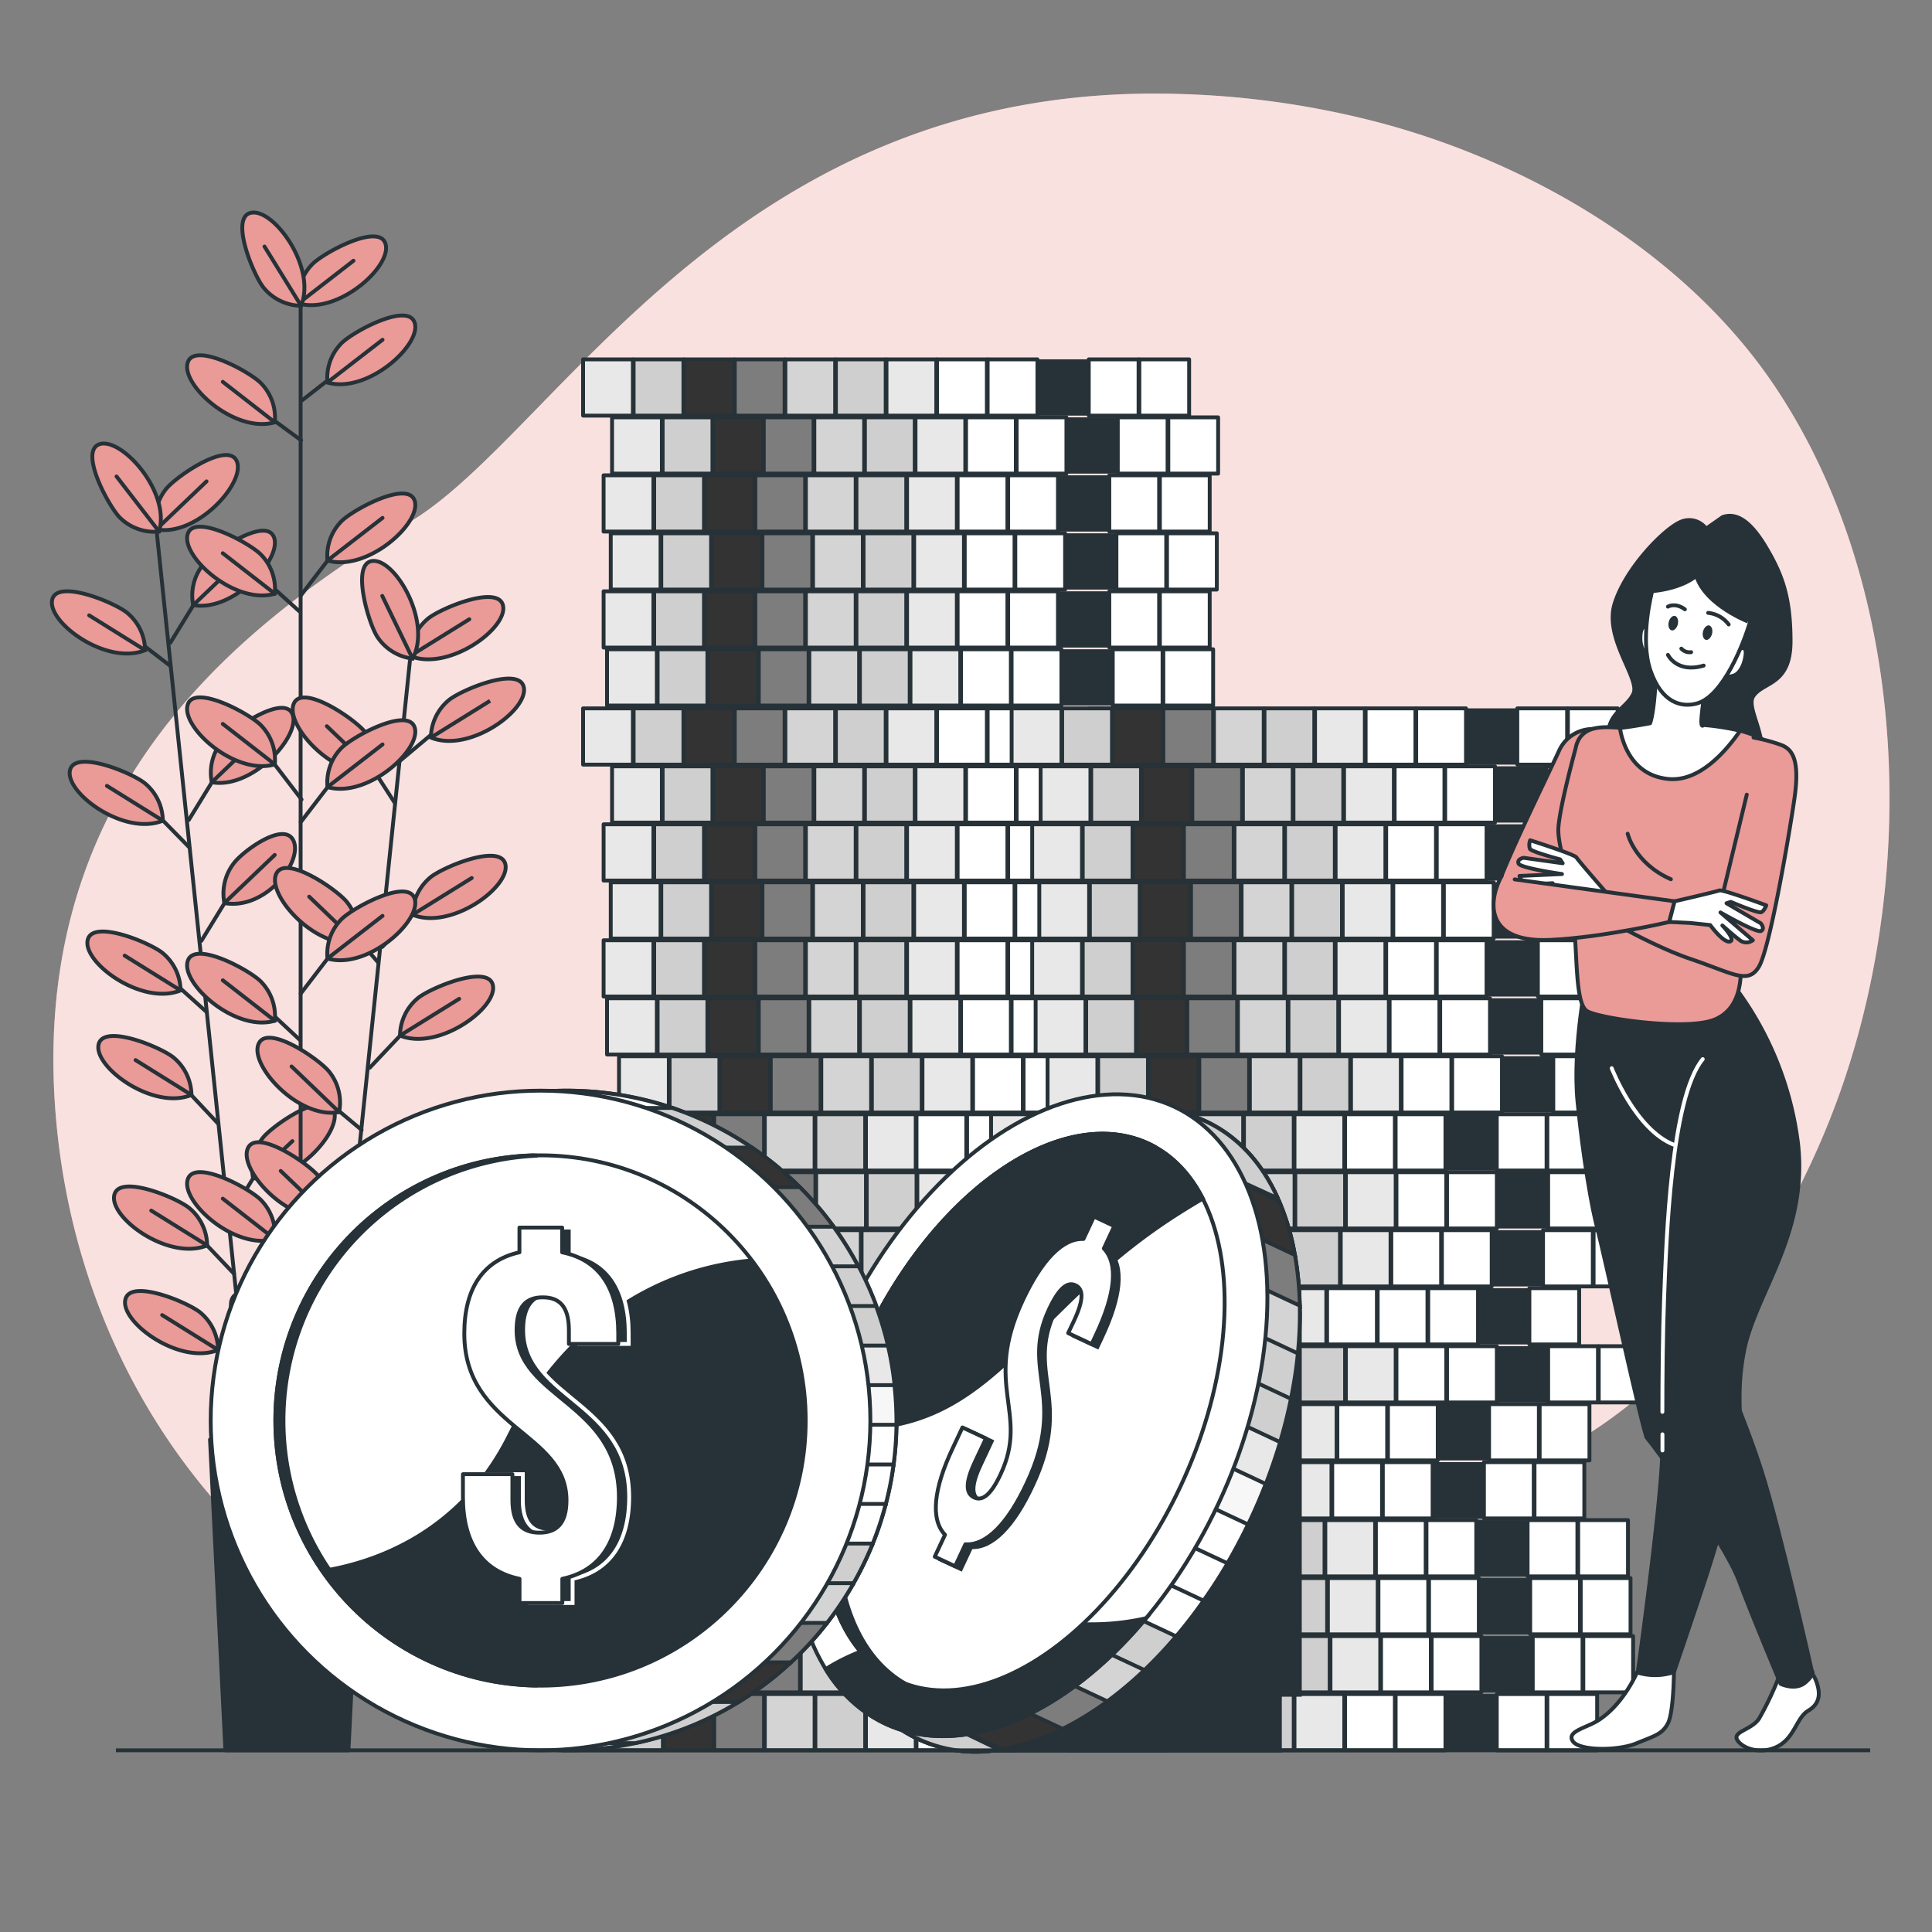 <svg xmlns="http://www.w3.org/2000/svg" viewBox="0 0 500 500"><rect x="0" y="0" width="500" height="500" fill="#808080" stroke="none"/><g id="freepik--background-simple--inject-1"><path d="M475.08,285.76c-15.05,40.32-45.82,84-89.11,96.89-65.41,19.53-73.22,72.26-190.38,67.37a236.3,236.3,0,0,1-50.66-7.43,196.74,196.74,0,0,1-23.82-7.92C52.67,407,17,345.93,14,282.09c-3.91-84,54.67-124,92.74-147.42s84-114.23,199.18-110.33A228.5,228.5,0,0,1,358,32c38.77,10.49,78.18,33.7,101.08,67.62q2.58,3.83,4.93,7.82C494.64,159.38,495.61,230.78,475.08,285.76Z" style="fill:#EA9A97"></path><path d="M475.08,285.76c-15.05,40.32-45.82,84-89.11,96.89-65.41,19.53-73.22,72.26-190.38,67.37a236.3,236.3,0,0,1-50.66-7.43,196.74,196.74,0,0,1-23.82-7.92C52.67,407,17,345.93,14,282.09c-3.91-84,54.67-124,92.74-147.42s84-114.23,199.18-110.33A228.5,228.5,0,0,1,358,32c38.77,10.49,78.18,33.7,101.08,67.62q2.58,3.83,4.93,7.82C494.64,159.38,495.61,230.78,475.08,285.76Z" style="fill:#fff;opacity:0.7"></path></g><g id="freepik--Plant--inject-1"><line x1="40.63" y1="138.35" x2="65.44" y2="376.14" style="fill:none;stroke:#263238;stroke-linecap:round;stroke-linejoin:round"></line><line x1="60.56" y1="329.65" x2="50.2" y2="318.75" style="fill:none;stroke:#263238;stroke-linecap:round;stroke-linejoin:round"></line><path d="M53.61,322.31a12.71,12.71,0,0,0-4.47-9.54c-2.89-2.58-18.09-9-19.53-3.62C28,315,43.6,326.41,53.61,322.31Z" style="fill:#EA9A97;stroke:#263238;stroke-miterlimit:10"></path><line x1="53.61" y1="322.31" x2="39.14" y2="313.3" style="fill:none;stroke:#263238;stroke-linecap:round;stroke-linejoin:round"></line><line x1="63.13" y1="354.21" x2="53.02" y2="345.8" style="fill:none;stroke:#263238;stroke-linecap:round;stroke-linejoin:round"></line><path d="M56.44,349.36A12.73,12.73,0,0,0,52,339.82c-2.89-2.58-18.09-9-19.53-3.62C30.86,342,46.42,353.45,56.44,349.36Z" style="fill:#EA9A97;stroke:#263238;stroke-miterlimit:10"></path><line x1="56.44" y1="349.36" x2="41.97" y2="340.34" style="fill:none;stroke:#263238;stroke-linecap:round;stroke-linejoin:round"></line><line x1="53.52" y1="261.95" x2="43.31" y2="252.76" style="fill:none;stroke:#263238;stroke-linecap:round;stroke-linejoin:round"></line><path d="M46.73,256.32a12.74,12.74,0,0,0-4.48-9.54c-2.89-2.58-18.09-9-19.53-3.62C21.15,249,36.71,260.41,46.73,256.32Z" style="fill:#EA9A97;stroke:#263238;stroke-miterlimit:10"></path><line x1="46.73" y1="256.32" x2="32.26" y2="247.31" style="fill:none;stroke:#263238;stroke-linecap:round;stroke-linejoin:round"></line><line x1="56.37" y1="290.71" x2="46.13" y2="279.81" style="fill:none;stroke:#263238;stroke-linecap:round;stroke-linejoin:round"></line><path d="M49.55,283.37a12.76,12.76,0,0,0-4.48-9.55c-2.89-2.58-18.08-9-19.53-3.62C24,276,39.53,287.46,49.55,283.37Z" style="fill:#EA9A97;stroke:#263238;stroke-miterlimit:10"></path><line x1="49.55" y1="283.37" x2="35.08" y2="274.35" style="fill:none;stroke:#263238;stroke-linecap:round;stroke-linejoin:round"></line><line x1="48.97" y1="219.28" x2="38.72" y2="208.83" style="fill:none;stroke:#263238;stroke-linecap:round;stroke-linejoin:round"></line><path d="M42.14,212.39a12.74,12.74,0,0,0-4.48-9.54c-2.88-2.58-18.08-9-19.52-3.62C16.57,205.05,32.12,216.48,42.14,212.39Z" style="fill:#EA9A97;stroke:#263238;stroke-miterlimit:10"></path><line x1="42.14" y1="212.39" x2="27.67" y2="203.38" style="fill:none;stroke:#263238;stroke-linecap:round;stroke-linejoin:round"></line><line x1="44.04" y1="172.3" x2="34.12" y2="164.71" style="fill:none;stroke:#263238;stroke-linecap:round;stroke-linejoin:round"></line><path d="M37.54,168.27a12.73,12.73,0,0,0-4.48-9.54c-2.89-2.58-18.09-9-19.53-3.62C12,160.93,27.52,172.36,37.54,168.27Z" style="fill:#EA9A97;stroke:#263238;stroke-miterlimit:10"></path><line x1="37.54" y1="168.27" x2="23.07" y2="159.25" style="fill:none;stroke:#263238;stroke-linecap:round;stroke-linejoin:round"></line><line x1="59.55" y1="314.64" x2="68.11" y2="300.69" style="fill:none;stroke:#263238;stroke-linecap:round;stroke-linejoin:round"></line><path d="M65.5,304.88a12.76,12.76,0,0,1,2.41-10.27c2.29-3.12,15.84-12.51,18.36-7.57C89,292.41,76.15,306.81,65.5,304.88Z" style="fill:#EA9A97;stroke:#263238;stroke-miterlimit:10"></path><line x1="65.5" y1="304.88" x2="75.68" y2="295.32" style="fill:none;stroke:#263238;stroke-linecap:round;stroke-linejoin:round"></line><line x1="52.13" y1="243.47" x2="60.68" y2="229.52" style="fill:none;stroke:#263238;stroke-linecap:round;stroke-linejoin:round"></line><path d="M58.07,233.71a12.74,12.74,0,0,1,2.41-10.26c2.3-3.12,12.9-10.94,15.41-6C78.63,222.83,68.72,235.65,58.07,233.71Z" style="fill:#EA9A97;stroke:#263238;stroke-miterlimit:10"></path><line x1="58.07" y1="233.71" x2="71.1" y2="221.26" style="fill:none;stroke:#263238;stroke-linecap:round;stroke-linejoin:round"></line><line x1="48.86" y1="212.2" x2="57.42" y2="198.25" style="fill:none;stroke:#263238;stroke-linecap:round;stroke-linejoin:round"></line><path d="M54.81,202.44a12.76,12.76,0,0,1,2.41-10.27c2.29-3.12,15.84-12.51,18.36-7.57C78.32,190,65.46,204.37,54.81,202.44Z" style="fill:#EA9A97;stroke:#263238;stroke-miterlimit:10"></path><line x1="54.81" y1="202.44" x2="67.84" y2="189.98" style="fill:none;stroke:#263238;stroke-linecap:round;stroke-linejoin:round"></line><line x1="44.08" y1="166.35" x2="52.63" y2="152.4" style="fill:none;stroke:#263238;stroke-linecap:round;stroke-linejoin:round"></line><path d="M50,156.59a12.76,12.76,0,0,1,2.41-10.27c2.3-3.12,15.85-12.51,18.36-7.57C73.53,144.12,60.67,158.52,50,156.59Z" style="fill:#EA9A97;stroke:#263238;stroke-miterlimit:10"></path><line x1="50.02" y1="156.59" x2="63.05" y2="144.13" style="fill:none;stroke:#263238;stroke-linecap:round;stroke-linejoin:round"></line><path d="M40.42,137a12.74,12.74,0,0,1,2.41-10.26c2.29-3.12,15.84-12.51,18.36-7.57C63.93,124.57,51.07,139,40.42,137Z" style="fill:#EA9A97;stroke:#263238;stroke-miterlimit:10"></path><line x1="40.42" y1="137.03" x2="53.45" y2="124.58" style="fill:none;stroke:#263238;stroke-linecap:round;stroke-linejoin:round"></line><path d="M41.17,137.57a12.74,12.74,0,0,1-10-3.47C28.36,131.49,20.44,117,25.62,115,31.25,112.89,44.22,127.18,41.17,137.57Z" style="fill:#EA9A97;stroke:#263238;stroke-miterlimit:10"></path><line x1="41.17" y1="137.57" x2="30.16" y2="123.31" style="fill:none;stroke:#263238;stroke-linecap:round;stroke-linejoin:round"></line><line x1="77.8" y1="74.27" x2="77.8" y2="374.99" style="fill:none;stroke:#263238;stroke-linecap:round;stroke-linejoin:round"></line><line x1="106.08" y1="171.1" x2="81.41" y2="408.91" style="fill:none;stroke:#263238;stroke-linecap:round;stroke-linejoin:round"></line><line x1="86.62" y1="360.32" x2="80.91" y2="353.79" style="fill:none;stroke:#263238;stroke-linecap:round;stroke-linejoin:round"></line><path d="M80.91,353.79a12.72,12.72,0,0,0-2.42-10.26C76.2,340.42,62.64,331,60.13,336,57.4,341.34,70.26,355.74,80.91,353.79Z" style="fill:#EA9A97;stroke:#263238;stroke-miterlimit:10"></path><line x1="80.91" y1="353.79" x2="68.61" y2="341.99" style="fill:none;stroke:#263238;stroke-linecap:round;stroke-linejoin:round"></line><line x1="93.59" y1="292.43" x2="85.12" y2="285.35" style="fill:none;stroke:#263238;stroke-linecap:round;stroke-linejoin:round"></line><path d="M87.76,287.8a12.72,12.72,0,0,0-2.42-10.26C83.05,274.42,69.49,265,67,270,64.24,275.35,77.11,289.74,87.76,287.8Z" style="fill:#EA9A97;stroke:#263238;stroke-miterlimit:10"></path><line x1="87.76" y1="287.8" x2="75.46" y2="276" style="fill:none;stroke:#263238;stroke-linecap:round;stroke-linejoin:round"></line><line x1="90.9" y1="324.6" x2="82.34" y2="310.66" style="fill:none;stroke:#263238;stroke-linecap:round;stroke-linejoin:round"></line><path d="M85,314.84a12.74,12.74,0,0,0-2.41-10.26c-2.3-3.11-15.85-12.5-18.37-7.56C61.44,302.39,74.31,316.79,85,314.84Z" style="fill:#EA9A97;stroke:#263238;stroke-miterlimit:10"></path><line x1="84.95" y1="314.84" x2="72.65" y2="303.04" style="fill:none;stroke:#263238;stroke-linecap:round;stroke-linejoin:round"></line><line x1="97.88" y1="249.1" x2="89.71" y2="239.68" style="fill:none;stroke:#263238;stroke-linecap:round;stroke-linejoin:round"></line><path d="M92.32,243.87A12.74,12.74,0,0,0,89.9,233.6c-2.29-3.11-15.85-12.5-18.36-7.56C68.8,231.42,81.67,245.81,92.32,243.87Z" style="fill:#EA9A97;stroke:#263238;stroke-miterlimit:10"></path><line x1="92.32" y1="243.87" x2="80.02" y2="232.06" style="fill:none;stroke:#263238;stroke-linecap:round;stroke-linejoin:round"></line><line x1="102.17" y1="207.8" x2="94.28" y2="195.55" style="fill:none;stroke:#263238;stroke-linecap:round;stroke-linejoin:round"></line><path d="M96.9,199.74a12.77,12.77,0,0,0-2.42-10.26c-2.3-3.12-15.85-12.5-18.36-7.56C73.38,187.29,86.25,201.68,96.9,199.74Z" style="fill:#EA9A97;stroke:#263238;stroke-miterlimit:10"></path><line x1="96.9" y1="199.74" x2="84.59" y2="187.94" style="fill:none;stroke:#263238;stroke-linecap:round;stroke-linejoin:round"></line><line x1="88.31" y1="347.5" x2="99.55" y2="335.61" style="fill:none;stroke:#263238;stroke-linecap:round;stroke-linejoin:round"></line><path d="M96.13,339.18a12.76,12.76,0,0,1,4.48-9.55c2.88-2.58,18.08-9,19.52-3.63C121.7,331.82,106.15,343.26,96.13,339.18Z" style="fill:#EA9A97;stroke:#263238;stroke-miterlimit:10"></path><line x1="96.13" y1="339.18" x2="111.45" y2="329.67" style="fill:none;stroke:#263238;stroke-linecap:round;stroke-linejoin:round"></line><line x1="95.69" y1="276.33" x2="106.93" y2="264.44" style="fill:none;stroke:#263238;stroke-linecap:round;stroke-linejoin:round"></line><path d="M103.52,268a12.73,12.73,0,0,1,4.47-9.55c2.89-2.58,18.08-9,19.53-3.63C129.09,260.65,113.54,272.09,103.52,268Z" style="fill:#EA9A97;stroke:#263238;stroke-miterlimit:10"></path><line x1="103.52" y1="268.01" x2="118.83" y2="258.5" style="fill:none;stroke:#263238;stroke-linecap:round;stroke-linejoin:round"></line><line x1="98.94" y1="245.06" x2="110.18" y2="233.17" style="fill:none;stroke:#263238;stroke-linecap:round;stroke-linejoin:round"></line><path d="M106.76,236.73a12.76,12.76,0,0,1,4.48-9.55c2.88-2.58,18.08-9,19.52-3.63C132.33,229.37,116.78,240.82,106.76,236.73Z" style="fill:#EA9A97;stroke:#263238;stroke-miterlimit:10"></path><line x1="106.76" y1="236.73" x2="122.08" y2="227.23" style="fill:none;stroke:#263238;stroke-linecap:round;stroke-linejoin:round"></line><line x1="103.57" y1="196.86" x2="114.94" y2="187.32" style="fill:none;stroke:#263238;stroke-linecap:round;stroke-linejoin:round"></line><path d="M111.52,190.88a12.77,12.77,0,0,1,4.47-9.55c2.89-2.58,18.08-9,19.53-3.63C137.09,183.52,121.54,195,111.52,190.88Z" style="fill:#EA9A97;stroke:#263238;stroke-miterlimit:10"></path><line x1="111.52" y1="190.88" x2="126.83" y2="181.37" style="fill:#EA9A97;stroke:#263238;stroke-miterlimit:10"></line><path d="M106.15,169.77a12.73,12.73,0,0,1,4.47-9.55c2.89-2.58,18.08-9,19.53-3.63C131.72,162.41,116.17,173.85,106.15,169.77Z" style="fill:#EA9A97;stroke:#263238;stroke-miterlimit:10"></path><line x1="106.15" y1="169.77" x2="121.46" y2="160.26" style="fill:none;stroke:#263238;stroke-linecap:round;stroke-linejoin:round"></line><path d="M106.78,170.45a12.77,12.77,0,0,1-9-5.45c-2.26-3.14-7-18.92-1.56-19.8C102.14,144.25,111.89,160.91,106.78,170.45Z" style="fill:#EA9A97;stroke:#263238;stroke-miterlimit:10"></path><line x1="106.78" y1="170.45" x2="98.93" y2="154.22" style="fill:none;stroke:#263238;stroke-linecap:round;stroke-linejoin:round"></line><line x1="77.39" y1="329.22" x2="68.09" y2="316.78" style="fill:none;stroke:#263238;stroke-linecap:round;stroke-linejoin:round"></line><path d="M71.12,320.68a12.77,12.77,0,0,0-3.47-10c-2.6-2.86-17.05-10.8-19-5.62C46.44,310.72,60.73,323.71,71.12,320.68Z" style="fill:#EA9A97;stroke:#263238;stroke-miterlimit:10"></path><line x1="71.12" y1="320.68" x2="57.66" y2="310.21" style="fill:none;stroke:#263238;stroke-linecap:round;stroke-linejoin:round"></line><line x1="77.72" y1="269.24" x2="68.09" y2="260.27" style="fill:none;stroke:#263238;stroke-linecap:round;stroke-linejoin:round"></line><path d="M71.12,264.17a12.76,12.76,0,0,0-3.47-10c-2.6-2.86-17.05-10.8-19-5.63C46.44,254.21,60.73,267.2,71.12,264.17Z" style="fill:#EA9A97;stroke:#263238;stroke-miterlimit:10"></path><line x1="71.12" y1="264.17" x2="57.66" y2="253.7" style="fill:none;stroke:#263238;stroke-linecap:round;stroke-linejoin:round"></line><line x1="78.04" y1="206.91" x2="68.09" y2="193.92" style="fill:none;stroke:#263238;stroke-linecap:round;stroke-linejoin:round"></line><path d="M71.12,197.82a12.76,12.76,0,0,0-3.47-10c-2.6-2.86-17.05-10.8-19-5.63C46.44,187.86,60.73,200.85,71.12,197.82Z" style="fill:#EA9A97;stroke:#263238;stroke-miterlimit:10"></path><line x1="71.12" y1="197.82" x2="57.66" y2="187.35" style="fill:none;stroke:#263238;stroke-linecap:round;stroke-linejoin:round"></line><line x1="77.39" y1="158.14" x2="68.09" y2="149.75" style="fill:none;stroke:#263238;stroke-linecap:round;stroke-linejoin:round"></line><path d="M71.12,153.65a12.76,12.76,0,0,0-3.47-10c-2.6-2.86-17.05-10.8-19-5.63C46.44,143.69,60.73,156.68,71.12,153.65Z" style="fill:#EA9A97;stroke:#263238;stroke-miterlimit:10"></path><line x1="71.12" y1="153.65" x2="57.66" y2="143.18" style="fill:none;stroke:#263238;stroke-linecap:round;stroke-linejoin:round"></line><line x1="77.93" y1="113.95" x2="68.28" y2="106.87" style="fill:none;stroke:#263238;stroke-linecap:round;stroke-linejoin:round"></line><path d="M71.12,109.29a12.76,12.76,0,0,0-3.47-10c-2.6-2.87-17.05-10.8-19-5.63C46.44,99.33,60.73,112.32,71.12,109.29Z" style="fill:#EA9A97;stroke:#263238;stroke-miterlimit:10"></path><line x1="71.12" y1="109.29" x2="57.66" y2="98.82" style="fill:none;stroke:#263238;stroke-linecap:round;stroke-linejoin:round"></line><line x1="79.75" y1="344.23" x2="87.78" y2="334.04" style="fill:none;stroke:#263238;stroke-linecap:round;stroke-linejoin:round"></line><path d="M84.75,337.94a12.73,12.73,0,0,1,3.46-10c2.61-2.86,17.06-10.8,19.05-5.63C109.42,328,95.14,341,84.75,337.94Z" style="fill:#EA9A97;stroke:#263238;stroke-miterlimit:10"></path><line x1="84.75" y1="337.94" x2="99" y2="326.9" style="fill:none;stroke:#263238;stroke-linecap:round;stroke-linejoin:round"></line><line x1="77.82" y1="257.15" x2="87.78" y2="244.16" style="fill:none;stroke:#263238;stroke-linecap:round;stroke-linejoin:round"></line><path d="M84.75,248.06a12.73,12.73,0,0,1,3.46-10c2.61-2.87,17.06-10.8,19.05-5.63C109.42,238.1,95.14,251.09,84.75,248.06Z" style="fill:#EA9A97;stroke:#263238;stroke-miterlimit:10"></path><line x1="84.75" y1="248.06" x2="99" y2="237.02" style="fill:none;stroke:#263238;stroke-linecap:round;stroke-linejoin:round"></line><line x1="77.82" y1="212.78" x2="87.78" y2="199.8" style="fill:none;stroke:#263238;stroke-linecap:round;stroke-linejoin:round"></line><path d="M84.75,203.69a12.71,12.71,0,0,1,3.46-9.95c2.61-2.87,17.06-10.8,19.05-5.63C109.42,193.74,95.14,206.72,84.75,203.69Z" style="fill:#EA9A97;stroke:#263238;stroke-miterlimit:10"></path><line x1="84.75" y1="203.69" x2="99" y2="192.66" style="fill:none;stroke:#263238;stroke-linecap:round;stroke-linejoin:round"></line><line x1="77.82" y1="154.15" x2="87.78" y2="141.16" style="fill:none;stroke:#263238;stroke-linecap:round;stroke-linejoin:round"></line><path d="M84.75,145.06a12.73,12.73,0,0,1,3.46-10c2.61-2.86,17.06-10.8,19.05-5.62C109.42,135.1,95.14,148.09,84.75,145.06Z" style="fill:#EA9A97;stroke:#263238;stroke-miterlimit:10"></path><line x1="84.75" y1="145.06" x2="99" y2="134.03" style="fill:none;stroke:#263238;stroke-linecap:round;stroke-linejoin:round"></line><line x1="78.25" y1="103.55" x2="88.01" y2="95.93" style="fill:none;stroke:#263238;stroke-linecap:round;stroke-linejoin:round"></line><path d="M84.75,99A12.71,12.71,0,0,1,88.21,89c2.61-2.87,17.06-10.81,19.05-5.63C109.42,89,95.14,102,84.75,99Z" style="fill:#EA9A97;stroke:#263238;stroke-miterlimit:10"></path><line x1="84.75" y1="98.96" x2="99" y2="87.93" style="fill:none;stroke:#263238;stroke-linecap:round;stroke-linejoin:round"></line><path d="M77.23,78.52a12.73,12.73,0,0,1,3.46-10c2.6-2.86,17.06-10.8,19-5.63C101.9,68.56,87.62,81.55,77.23,78.52Z" style="fill:#EA9A97;stroke:#263238;stroke-miterlimit:10"></path><line x1="77.23" y1="78.52" x2="91.48" y2="67.48" style="fill:none;stroke:#263238;stroke-linecap:round;stroke-linejoin:round"></line><path d="M77.92,79.13a12.78,12.78,0,0,1-9.54-4.49c-2.57-2.89-8.95-18.09-3.59-19.53C70.61,53.55,82,69.11,77.92,79.13Z" style="fill:#EA9A97;stroke:#263238;stroke-miterlimit:10"></path><line x1="77.92" y1="79.13" x2="68.45" y2="63.8" style="fill:none;stroke:#263238;stroke-linecap:round;stroke-linejoin:round"></line><polygon points="90.18 452.98 58.33 452.98 54.35 372.55 94.16 372.55 90.18 452.98" style="fill:#263238;stroke:#263238;stroke-linecap:round;stroke-linejoin:round"></polygon></g><g id="freepik--coins-3--inject-1"><rect x="145.58" y="438.42" width="12.89" height="14.56" style="fill:#e8e8e8;stroke:#263238;stroke-linejoin:round"></rect><rect x="158.66" y="438.42" width="12.89" height="14.56" style="fill:#cfcfcf;stroke:#263238;stroke-linejoin:round"></rect><rect x="171.75" y="438.42" width="12.89" height="14.56" style="fill:#333;stroke:#263238;stroke-linejoin:round"></rect><rect x="184.84" y="438.42" width="12.89" height="14.56" style="fill:#7d7d7d;stroke:#263238;stroke-linejoin:round"></rect><rect x="197.93" y="438.42" width="12.89" height="14.56" style="fill:#d4d4d4;stroke:#263238;stroke-linejoin:round"></rect><rect x="211.02" y="438.42" width="12.89" height="14.56" style="fill:#cfcfcf;stroke:#263238;stroke-linejoin:round"></rect><rect x="224.1" y="438.42" width="12.89" height="14.56" style="fill:#e8e8e8;stroke:#263238;stroke-linejoin:round"></rect><rect x="237.19" y="438.42" width="12.89" height="14.56" style="fill:#fff;stroke:#263238;stroke-linejoin:round"></rect><rect x="250.28" y="438.42" width="12.89" height="14.56" style="fill:#fff;stroke:#263238;stroke-linejoin:round"></rect><rect x="263.37" y="438.42" width="12.89" height="14.56" style="fill:#263238"></rect><rect x="276.45" y="438.42" width="12.89" height="14.56" style="fill:#fff;stroke:#263238;stroke-linejoin:round"></rect><rect x="289.54" y="438.42" width="12.89" height="14.56" style="fill:#fff;stroke:#263238;stroke-linejoin:round"></rect><rect x="154.88" y="423.42" width="12.89" height="14.56" style="fill:#e8e8e8;stroke:#263238;stroke-linejoin:round"></rect><rect x="167.97" y="423.42" width="12.89" height="14.56" style="fill:#cfcfcf;stroke:#263238;stroke-linejoin:round"></rect><rect x="181.06" y="423.42" width="12.89" height="14.56" style="fill:#333;stroke:#263238;stroke-linejoin:round"></rect><rect x="194.15" y="423.42" width="12.89" height="14.56" style="fill:#7d7d7d;stroke:#263238;stroke-linejoin:round"></rect><rect x="207.23" y="423.42" width="12.89" height="14.56" style="fill:#d4d4d4;stroke:#263238;stroke-linejoin:round"></rect><rect x="220.32" y="423.42" width="12.89" height="14.56" style="fill:#cfcfcf;stroke:#263238;stroke-linejoin:round"></rect><rect x="233.41" y="423.42" width="12.89" height="14.56" style="fill:#e8e8e8;stroke:#263238;stroke-linejoin:round"></rect><rect x="246.5" y="423.42" width="12.89" height="14.56" style="fill:#fff;stroke:#263238;stroke-linejoin:round"></rect><rect x="259.58" y="423.42" width="12.89" height="14.56" style="fill:#fff;stroke:#263238;stroke-linejoin:round"></rect><rect x="272.67" y="423.42" width="12.89" height="14.56" style="fill:#263238"></rect><rect x="285.76" y="423.42" width="12.89" height="14.56" style="fill:#fff;stroke:#263238;stroke-linejoin:round"></rect><rect x="298.85" y="423.42" width="12.89" height="14.56" style="fill:#fff;stroke:#263238;stroke-linejoin:round"></rect><rect x="154.22" y="408.41" width="12.89" height="14.56" style="fill:#e8e8e8;stroke:#263238;stroke-linejoin:round"></rect><rect x="167.31" y="408.41" width="12.89" height="14.56" style="fill:#cfcfcf;stroke:#263238;stroke-linejoin:round"></rect><rect x="180.39" y="408.41" width="12.89" height="14.56" style="fill:#333;stroke:#263238;stroke-linejoin:round"></rect><rect x="193.48" y="408.41" width="12.89" height="14.56" style="fill:#7d7d7d;stroke:#263238;stroke-linejoin:round"></rect><rect x="206.57" y="408.41" width="12.89" height="14.56" style="fill:#d4d4d4;stroke:#263238;stroke-linejoin:round"></rect><rect x="219.66" y="408.41" width="12.89" height="14.56" style="fill:#cfcfcf;stroke:#263238;stroke-linejoin:round"></rect><rect x="232.74" y="408.41" width="12.89" height="14.56" style="fill:#e8e8e8;stroke:#263238;stroke-linejoin:round"></rect><rect x="245.83" y="408.41" width="12.89" height="14.56" style="fill:#fff;stroke:#263238;stroke-linejoin:round"></rect><rect x="258.92" y="408.41" width="12.89" height="14.56" style="fill:#fff;stroke:#263238;stroke-linejoin:round"></rect><rect x="272.01" y="408.41" width="12.89" height="14.56" style="fill:#263238"></rect><rect x="285.1" y="408.41" width="12.89" height="14.56" style="fill:#fff;stroke:#263238;stroke-linejoin:round"></rect><rect x="298.18" y="408.41" width="12.89" height="14.56" style="fill:#fff;stroke:#263238;stroke-linejoin:round"></rect><rect x="153.55" y="393.41" width="12.89" height="14.56" style="fill:#e8e8e8;stroke:#263238;stroke-linejoin:round"></rect><rect x="166.64" y="393.41" width="12.89" height="14.56" style="fill:#cfcfcf;stroke:#263238;stroke-linejoin:round"></rect><rect x="179.73" y="393.41" width="12.89" height="14.56" style="fill:#333;stroke:#263238;stroke-linejoin:round"></rect><rect x="192.82" y="393.41" width="12.89" height="14.56" style="fill:#7d7d7d;stroke:#263238;stroke-linejoin:round"></rect><rect x="205.9" y="393.41" width="12.89" height="14.56" style="fill:#d4d4d4;stroke:#263238;stroke-linejoin:round"></rect><rect x="218.99" y="393.41" width="12.89" height="14.56" style="fill:#cfcfcf;stroke:#263238;stroke-linejoin:round"></rect><rect x="232.08" y="393.41" width="12.89" height="14.56" style="fill:#e8e8e8;stroke:#263238;stroke-linejoin:round"></rect><rect x="245.17" y="393.41" width="12.89" height="14.56" style="fill:#fff;stroke:#263238;stroke-linejoin:round"></rect><rect x="258.26" y="393.41" width="12.89" height="14.56" style="fill:#fff;stroke:#263238;stroke-linejoin:round"></rect><rect x="271.34" y="393.41" width="12.89" height="14.56" style="fill:#263238"></rect><rect x="284.43" y="393.41" width="12.89" height="14.56" style="fill:#fff;stroke:#263238;stroke-linejoin:round"></rect><rect x="297.52" y="393.41" width="12.89" height="14.56" style="fill:#fff;stroke:#263238;stroke-linejoin:round"></rect><rect x="142.25" y="378.4" width="12.89" height="14.56" style="fill:#e8e8e8;stroke:#263238;stroke-linejoin:round"></rect><rect x="155.34" y="378.4" width="12.89" height="14.56" style="fill:#cfcfcf;stroke:#263238;stroke-linejoin:round"></rect><rect x="168.43" y="378.4" width="12.89" height="14.56" style="fill:#333;stroke:#263238;stroke-linejoin:round"></rect><rect x="181.52" y="378.4" width="12.89" height="14.56" style="fill:#7d7d7d;stroke:#263238;stroke-linejoin:round"></rect><rect x="194.6" y="378.4" width="12.89" height="14.56" style="fill:#d4d4d4;stroke:#263238;stroke-linejoin:round"></rect><rect x="207.69" y="378.4" width="12.89" height="14.56" style="fill:#cfcfcf;stroke:#263238;stroke-linejoin:round"></rect><rect x="220.78" y="378.4" width="12.89" height="14.56" style="fill:#e8e8e8;stroke:#263238;stroke-linejoin:round"></rect><rect x="233.87" y="378.4" width="12.89" height="14.56" style="fill:#fff;stroke:#263238;stroke-linejoin:round"></rect><rect x="246.95" y="378.4" width="12.89" height="14.56" style="fill:#fff;stroke:#263238;stroke-linejoin:round"></rect><rect x="260.04" y="378.4" width="12.89" height="14.56" style="fill:#263238"></rect><rect x="273.13" y="378.4" width="12.89" height="14.56" style="fill:#fff;stroke:#263238;stroke-linejoin:round"></rect><rect x="286.22" y="378.4" width="12.89" height="14.56" style="fill:#fff;stroke:#263238;stroke-linejoin:round"></rect><rect x="143.58" y="363.39" width="12.89" height="14.56" style="fill:#e8e8e8;stroke:#263238;stroke-linejoin:round"></rect><rect x="156.67" y="363.39" width="12.89" height="14.56" style="fill:#cfcfcf;stroke:#263238;stroke-linejoin:round"></rect><rect x="169.76" y="363.39" width="12.89" height="14.56" style="fill:#333;stroke:#263238;stroke-linejoin:round"></rect><rect x="182.85" y="363.39" width="12.89" height="14.56" style="fill:#7d7d7d;stroke:#263238;stroke-linejoin:round"></rect><rect x="195.93" y="363.39" width="12.89" height="14.56" style="fill:#d4d4d4;stroke:#263238;stroke-linejoin:round"></rect><rect x="209.02" y="363.39" width="12.89" height="14.56" style="fill:#cfcfcf;stroke:#263238;stroke-linejoin:round"></rect><rect x="222.11" y="363.39" width="12.89" height="14.56" style="fill:#e8e8e8;stroke:#263238;stroke-linejoin:round"></rect><rect x="235.2" y="363.39" width="12.89" height="14.56" style="fill:#fff;stroke:#263238;stroke-linejoin:round"></rect><rect x="248.28" y="363.39" width="12.89" height="14.56" style="fill:#fff;stroke:#263238;stroke-linejoin:round"></rect><rect x="261.37" y="363.39" width="12.89" height="14.56" style="fill:#263238"></rect><rect x="274.46" y="363.39" width="12.89" height="14.56" style="fill:#fff;stroke:#263238;stroke-linejoin:round"></rect><rect x="287.55" y="363.39" width="12.89" height="14.56" style="fill:#fff;stroke:#263238;stroke-linejoin:round"></rect><rect x="158.87" y="348.39" width="12.89" height="14.56" style="fill:#e8e8e8;stroke:#263238;stroke-linejoin:round"></rect><rect x="171.96" y="348.39" width="12.89" height="14.56" style="fill:#cfcfcf;stroke:#263238;stroke-linejoin:round"></rect><rect x="185.05" y="348.39" width="12.89" height="14.56" style="fill:#333;stroke:#263238;stroke-linejoin:round"></rect><rect x="198.14" y="348.39" width="12.89" height="14.56" style="fill:#7d7d7d;stroke:#263238;stroke-linejoin:round"></rect><rect x="211.22" y="348.39" width="12.89" height="14.56" style="fill:#d4d4d4;stroke:#263238;stroke-linejoin:round"></rect><rect x="224.31" y="348.39" width="12.89" height="14.56" style="fill:#cfcfcf;stroke:#263238;stroke-linejoin:round"></rect><rect x="237.4" y="348.39" width="12.89" height="14.56" style="fill:#e8e8e8;stroke:#263238;stroke-linejoin:round"></rect><rect x="250.49" y="348.39" width="12.89" height="14.56" style="fill:#fff;stroke:#263238;stroke-linejoin:round"></rect><rect x="263.57" y="348.39" width="12.89" height="14.56" style="fill:#fff;stroke:#263238;stroke-linejoin:round"></rect><rect x="276.66" y="348.39" width="12.89" height="14.56" style="fill:#263238"></rect><rect x="289.75" y="348.39" width="12.89" height="14.56" style="fill:#fff;stroke:#263238;stroke-linejoin:round"></rect><rect x="302.84" y="348.39" width="12.89" height="14.56" style="fill:#fff;stroke:#263238;stroke-linejoin:round"></rect><rect x="140.92" y="333.38" width="12.89" height="14.56" style="fill:#e8e8e8;stroke:#263238;stroke-linejoin:round"></rect><rect x="154.01" y="333.38" width="12.89" height="14.56" style="fill:#cfcfcf;stroke:#263238;stroke-linejoin:round"></rect><rect x="167.1" y="333.38" width="12.89" height="14.56" style="fill:#333;stroke:#263238;stroke-linejoin:round"></rect><rect x="180.19" y="333.38" width="12.89" height="14.56" style="fill:#7d7d7d;stroke:#263238;stroke-linejoin:round"></rect><rect x="193.27" y="333.38" width="12.89" height="14.56" style="fill:#d4d4d4;stroke:#263238;stroke-linejoin:round"></rect><rect x="206.36" y="333.38" width="12.89" height="14.56" style="fill:#cfcfcf;stroke:#263238;stroke-linejoin:round"></rect><rect x="219.45" y="333.38" width="12.89" height="14.56" style="fill:#e8e8e8;stroke:#263238;stroke-linejoin:round"></rect><rect x="232.54" y="333.38" width="12.89" height="14.56" style="fill:#fff;stroke:#263238;stroke-linejoin:round"></rect><rect x="245.62" y="333.38" width="12.89" height="14.56" style="fill:#fff;stroke:#263238;stroke-linejoin:round"></rect><rect x="258.71" y="333.38" width="12.89" height="14.56" style="fill:#fff;stroke:#263238;stroke-linejoin:round"></rect><rect x="271.8" y="333.38" width="12.89" height="14.56" style="fill:#263238"></rect><rect x="284.89" y="333.38" width="12.89" height="14.56" style="fill:#fff;stroke:#263238;stroke-linejoin:round"></rect><rect x="157.54" y="318.37" width="12.89" height="14.56" style="fill:#e8e8e8;stroke:#263238;stroke-linejoin:round"></rect><rect x="170.63" y="318.37" width="12.89" height="14.56" style="fill:#cfcfcf;stroke:#263238;stroke-linejoin:round"></rect><rect x="183.72" y="318.37" width="12.89" height="14.56" style="fill:#333;stroke:#263238;stroke-linejoin:round"></rect><rect x="196.81" y="318.37" width="12.89" height="14.56" style="fill:#7d7d7d;stroke:#263238;stroke-linejoin:round"></rect><rect x="209.89" y="318.37" width="12.89" height="14.56" style="fill:#d4d4d4;stroke:#263238;stroke-linejoin:round"></rect><rect x="222.98" y="318.37" width="12.89" height="14.56" style="fill:#cfcfcf;stroke:#263238;stroke-linejoin:round"></rect><rect x="236.07" y="318.37" width="12.89" height="14.56" style="fill:#e8e8e8;stroke:#263238;stroke-linejoin:round"></rect><rect x="249.16" y="318.37" width="12.89" height="14.56" style="fill:#fff;stroke:#263238;stroke-linejoin:round"></rect><rect x="262.24" y="318.37" width="12.89" height="14.56" style="fill:#fff;stroke:#263238;stroke-linejoin:round"></rect><rect x="275.33" y="318.37" width="12.89" height="14.56" style="fill:#263238"></rect><rect x="288.42" y="318.37" width="12.89" height="14.56" style="fill:#fff;stroke:#263238;stroke-linejoin:round"></rect><rect x="301.51" y="318.37" width="12.89" height="14.56" style="fill:#fff;stroke:#263238;stroke-linejoin:round"></rect><rect x="158.87" y="303.37" width="12.89" height="14.56" style="fill:#e8e8e8;stroke:#263238;stroke-linejoin:round"></rect><rect x="171.96" y="303.37" width="12.89" height="14.56" style="fill:#cfcfcf;stroke:#263238;stroke-linejoin:round"></rect><rect x="185.05" y="303.37" width="12.89" height="14.56" style="fill:#333;stroke:#263238;stroke-linejoin:round"></rect><rect x="198.14" y="303.37" width="12.89" height="14.56" style="fill:#7d7d7d;stroke:#263238;stroke-linejoin:round"></rect><rect x="211.22" y="303.37" width="12.89" height="14.56" style="fill:#d4d4d4;stroke:#263238;stroke-linejoin:round"></rect><rect x="224.31" y="303.37" width="12.89" height="14.56" style="fill:#cfcfcf;stroke:#263238;stroke-linejoin:round"></rect><rect x="237.4" y="303.37" width="12.89" height="14.56" style="fill:#e8e8e8;stroke:#263238;stroke-linejoin:round"></rect><rect x="250.49" y="303.37" width="12.89" height="14.56" style="fill:#fff;stroke:#263238;stroke-linejoin:round"></rect><rect x="263.57" y="303.37" width="12.89" height="14.56" style="fill:#fff;stroke:#263238;stroke-linejoin:round"></rect><rect x="276.66" y="303.37" width="12.89" height="14.56" style="fill:#263238"></rect><rect x="289.75" y="303.37" width="12.89" height="14.56" style="fill:#fff;stroke:#263238;stroke-linejoin:round"></rect><rect x="302.84" y="303.37" width="12.89" height="14.56" style="fill:#fff;stroke:#263238;stroke-linejoin:round"></rect><rect x="145.58" y="288.36" width="12.89" height="14.56" style="fill:#e8e8e8;stroke:#263238;stroke-linejoin:round"></rect><rect x="158.66" y="288.36" width="12.89" height="14.56" style="fill:#cfcfcf;stroke:#263238;stroke-linejoin:round"></rect><rect x="171.75" y="288.36" width="12.89" height="14.56" style="fill:#333;stroke:#263238;stroke-linejoin:round"></rect><rect x="184.84" y="288.36" width="12.89" height="14.56" style="fill:#7d7d7d;stroke:#263238;stroke-linejoin:round"></rect><rect x="197.93" y="288.36" width="12.89" height="14.56" style="fill:#d4d4d4;stroke:#263238;stroke-linejoin:round"></rect><rect x="211.02" y="288.36" width="12.89" height="14.56" style="fill:#cfcfcf;stroke:#263238;stroke-linejoin:round"></rect><rect x="224.1" y="288.36" width="12.89" height="14.56" style="fill:#e8e8e8;stroke:#263238;stroke-linejoin:round"></rect><rect x="237.19" y="288.36" width="12.89" height="14.56" style="fill:#fff;stroke:#263238;stroke-linejoin:round"></rect><rect x="250.28" y="288.36" width="12.89" height="14.56" style="fill:#fff;stroke:#263238;stroke-linejoin:round"></rect><rect x="263.37" y="288.36" width="12.89" height="14.56" style="fill:#263238"></rect><rect x="276.45" y="288.36" width="12.89" height="14.56" style="fill:#fff;stroke:#263238;stroke-linejoin:round"></rect><rect x="289.54" y="288.36" width="12.89" height="14.56" style="fill:#fff;stroke:#263238;stroke-linejoin:round"></rect><rect x="160.2" y="273.35" width="12.89" height="14.56" style="fill:#e8e8e8;stroke:#263238;stroke-linejoin:round"></rect><rect x="173.29" y="273.35" width="12.89" height="14.56" style="fill:#cfcfcf;stroke:#263238;stroke-linejoin:round"></rect><rect x="186.38" y="273.35" width="12.89" height="14.56" style="fill:#333;stroke:#263238;stroke-linejoin:round"></rect><rect x="199.47" y="273.35" width="12.89" height="14.56" style="fill:#7d7d7d;stroke:#263238;stroke-linejoin:round"></rect><rect x="212.55" y="273.35" width="12.89" height="14.56" style="fill:#d4d4d4;stroke:#263238;stroke-linejoin:round"></rect><rect x="225.64" y="273.35" width="12.89" height="14.56" style="fill:#cfcfcf;stroke:#263238;stroke-linejoin:round"></rect><rect x="238.73" y="273.35" width="12.89" height="14.56" style="fill:#e8e8e8;stroke:#263238;stroke-linejoin:round"></rect><rect x="251.82" y="273.35" width="12.89" height="14.56" style="fill:#fff;stroke:#263238;stroke-linejoin:round"></rect><rect x="264.9" y="273.35" width="12.89" height="14.56" style="fill:#fff;stroke:#263238;stroke-linejoin:round"></rect><rect x="277.99" y="273.35" width="12.89" height="14.56" style="fill:#263238"></rect><rect x="291.08" y="273.35" width="12.89" height="14.56" style="fill:#fff;stroke:#263238;stroke-linejoin:round"></rect><rect x="304.17" y="273.35" width="12.89" height="14.56" style="fill:#fff;stroke:#263238;stroke-linejoin:round"></rect><rect x="157.1" y="258.35" width="12.89" height="14.56" style="fill:#e8e8e8;stroke:#263238;stroke-linejoin:round"></rect><rect x="170.19" y="258.35" width="12.89" height="14.56" style="fill:#cfcfcf;stroke:#263238;stroke-linejoin:round"></rect><rect x="183.28" y="258.35" width="12.89" height="14.56" style="fill:#333;stroke:#263238;stroke-linejoin:round"></rect><rect x="196.37" y="258.35" width="12.89" height="14.56" style="fill:#7d7d7d;stroke:#263238;stroke-linejoin:round"></rect><rect x="209.45" y="258.35" width="12.89" height="14.56" style="fill:#d4d4d4;stroke:#263238;stroke-linejoin:round"></rect><rect x="222.54" y="258.35" width="12.89" height="14.56" style="fill:#cfcfcf;stroke:#263238;stroke-linejoin:round"></rect><rect x="235.63" y="258.35" width="12.89" height="14.56" style="fill:#e8e8e8;stroke:#263238;stroke-linejoin:round"></rect><rect x="248.72" y="258.35" width="12.89" height="14.56" style="fill:#fff;stroke:#263238;stroke-linejoin:round"></rect><rect x="261.8" y="258.35" width="12.89" height="14.56" style="fill:#fff;stroke:#263238;stroke-linejoin:round"></rect><rect x="274.89" y="258.35" width="12.89" height="14.56" style="fill:#263238"></rect><rect x="287.98" y="258.35" width="12.89" height="14.56" style="fill:#fff;stroke:#263238;stroke-linejoin:round"></rect><rect x="301.07" y="258.35" width="12.89" height="14.56" style="fill:#fff;stroke:#263238;stroke-linejoin:round"></rect><rect x="156.21" y="243.34" width="12.89" height="14.56" style="fill:#e8e8e8;stroke:#263238;stroke-linejoin:round"></rect><rect x="169.3" y="243.34" width="12.89" height="14.56" style="fill:#cfcfcf;stroke:#263238;stroke-linejoin:round"></rect><rect x="182.39" y="243.34" width="12.89" height="14.56" style="fill:#333;stroke:#263238;stroke-linejoin:round"></rect><rect x="195.48" y="243.34" width="12.89" height="14.56" style="fill:#7d7d7d;stroke:#263238;stroke-linejoin:round"></rect><rect x="208.56" y="243.34" width="12.89" height="14.56" style="fill:#d4d4d4;stroke:#263238;stroke-linejoin:round"></rect><rect x="221.65" y="243.34" width="12.89" height="14.56" style="fill:#cfcfcf;stroke:#263238;stroke-linejoin:round"></rect><rect x="234.74" y="243.34" width="12.89" height="14.56" style="fill:#e8e8e8;stroke:#263238;stroke-linejoin:round"></rect><rect x="247.83" y="243.34" width="12.89" height="14.56" style="fill:#fff;stroke:#263238;stroke-linejoin:round"></rect><rect x="260.91" y="243.34" width="12.89" height="14.56" style="fill:#fff;stroke:#263238;stroke-linejoin:round"></rect><rect x="274" y="243.34" width="12.89" height="14.56" style="fill:#263238"></rect><rect x="287.09" y="243.34" width="12.89" height="14.56" style="fill:#fff;stroke:#263238;stroke-linejoin:round"></rect><rect x="300.18" y="243.34" width="12.89" height="14.56" style="fill:#fff;stroke:#263238;stroke-linejoin:round"></rect><rect x="158.06" y="228.34" width="12.89" height="14.56" style="fill:#e8e8e8;stroke:#263238;stroke-linejoin:round"></rect><rect x="171.14" y="228.34" width="12.89" height="14.56" style="fill:#cfcfcf;stroke:#263238;stroke-linejoin:round"></rect><rect x="184.23" y="228.34" width="12.89" height="14.56" style="fill:#333;stroke:#263238;stroke-linejoin:round"></rect><rect x="197.32" y="228.34" width="12.89" height="14.56" style="fill:#7d7d7d;stroke:#263238;stroke-linejoin:round"></rect><rect x="210.41" y="228.34" width="12.89" height="14.56" style="fill:#d4d4d4;stroke:#263238;stroke-linejoin:round"></rect><rect x="223.49" y="228.34" width="12.89" height="14.56" style="fill:#cfcfcf;stroke:#263238;stroke-linejoin:round"></rect><rect x="236.58" y="228.34" width="12.89" height="14.56" style="fill:#e8e8e8;stroke:#263238;stroke-linejoin:round"></rect><rect x="249.67" y="228.34" width="12.89" height="14.56" style="fill:#fff;stroke:#263238;stroke-linejoin:round"></rect><rect x="262.76" y="228.34" width="12.89" height="14.56" style="fill:#fff;stroke:#263238;stroke-linejoin:round"></rect><rect x="275.84" y="228.34" width="12.89" height="14.56" style="fill:#263238"></rect><rect x="288.93" y="228.34" width="12.89" height="14.56" style="fill:#fff;stroke:#263238;stroke-linejoin:round"></rect><rect x="302.02" y="228.34" width="12.89" height="14.56" style="fill:#fff;stroke:#263238;stroke-linejoin:round"></rect><rect x="156.21" y="213.33" width="12.89" height="14.56" style="fill:#e8e8e8;stroke:#263238;stroke-linejoin:round"></rect><rect x="169.3" y="213.33" width="12.89" height="14.56" style="fill:#cfcfcf;stroke:#263238;stroke-linejoin:round"></rect><rect x="182.39" y="213.33" width="12.89" height="14.56" style="fill:#333;stroke:#263238;stroke-linejoin:round"></rect><rect x="195.48" y="213.33" width="12.89" height="14.56" style="fill:#7d7d7d;stroke:#263238;stroke-linejoin:round"></rect><rect x="208.56" y="213.33" width="12.89" height="14.56" style="fill:#d4d4d4;stroke:#263238;stroke-linejoin:round"></rect><rect x="221.65" y="213.33" width="12.89" height="14.56" style="fill:#cfcfcf;stroke:#263238;stroke-linejoin:round"></rect><rect x="234.74" y="213.33" width="12.89" height="14.56" style="fill:#e8e8e8;stroke:#263238;stroke-linejoin:round"></rect><rect x="247.83" y="213.33" width="12.89" height="14.56" style="fill:#fff;stroke:#263238;stroke-linejoin:round"></rect><rect x="260.91" y="213.33" width="12.89" height="14.56" style="fill:#fff;stroke:#263238;stroke-linejoin:round"></rect><rect x="274" y="213.33" width="12.89" height="14.56" style="fill:#263238"></rect><rect x="287.09" y="213.33" width="12.89" height="14.56" style="fill:#fff;stroke:#263238;stroke-linejoin:round"></rect><rect x="300.18" y="213.33" width="12.89" height="14.56" style="fill:#fff;stroke:#263238;stroke-linejoin:round"></rect><rect x="158.4" y="198.32" width="12.89" height="14.56" style="fill:#e8e8e8;stroke:#263238;stroke-linejoin:round"></rect><rect x="171.49" y="198.32" width="12.89" height="14.56" style="fill:#cfcfcf;stroke:#263238;stroke-linejoin:round"></rect><rect x="184.58" y="198.32" width="12.89" height="14.56" style="fill:#333;stroke:#263238;stroke-linejoin:round"></rect><rect x="197.66" y="198.32" width="12.89" height="14.56" style="fill:#7d7d7d;stroke:#263238;stroke-linejoin:round"></rect><rect x="210.75" y="198.32" width="12.89" height="14.56" style="fill:#d4d4d4;stroke:#263238;stroke-linejoin:round"></rect><rect x="223.84" y="198.32" width="12.89" height="14.56" style="fill:#cfcfcf;stroke:#263238;stroke-linejoin:round"></rect><rect x="236.93" y="198.32" width="12.89" height="14.56" style="fill:#e8e8e8;stroke:#263238;stroke-linejoin:round"></rect><rect x="250.01" y="198.32" width="12.89" height="14.56" style="fill:#fff;stroke:#263238;stroke-linejoin:round"></rect><rect x="263.1" y="198.32" width="12.89" height="14.56" style="fill:#fff;stroke:#263238;stroke-linejoin:round"></rect><rect x="276.19" y="198.32" width="12.89" height="14.56" style="fill:#263238"></rect><rect x="289.28" y="198.32" width="12.89" height="14.56" style="fill:#fff;stroke:#263238;stroke-linejoin:round"></rect><rect x="302.36" y="198.32" width="12.89" height="14.56" style="fill:#fff;stroke:#263238;stroke-linejoin:round"></rect><rect x="150.9" y="183.32" width="12.89" height="14.56" style="fill:#e8e8e8;stroke:#263238;stroke-linejoin:round"></rect><rect x="163.98" y="183.32" width="12.89" height="14.56" style="fill:#cfcfcf;stroke:#263238;stroke-linejoin:round"></rect><rect x="177.07" y="183.32" width="12.89" height="14.56" style="fill:#333;stroke:#263238;stroke-linejoin:round"></rect><rect x="190.16" y="183.32" width="12.89" height="14.56" style="fill:#7d7d7d;stroke:#263238;stroke-linejoin:round"></rect><rect x="203.25" y="183.32" width="12.89" height="14.56" style="fill:#d4d4d4;stroke:#263238;stroke-linejoin:round"></rect><rect x="216.33" y="183.32" width="12.89" height="14.56" style="fill:#cfcfcf;stroke:#263238;stroke-linejoin:round"></rect><rect x="229.42" y="183.32" width="12.89" height="14.56" style="fill:#e8e8e8;stroke:#263238;stroke-linejoin:round"></rect><rect x="242.51" y="183.32" width="12.89" height="14.56" style="fill:#fff;stroke:#263238;stroke-linejoin:round"></rect><rect x="255.6" y="183.32" width="12.89" height="14.56" style="fill:#fff;stroke:#263238;stroke-linejoin:round"></rect><rect x="268.68" y="183.32" width="12.89" height="14.56" style="fill:#263238"></rect><rect x="281.77" y="183.32" width="12.89" height="14.56" style="fill:#fff;stroke:#263238;stroke-linejoin:round"></rect><rect x="294.86" y="183.32" width="12.89" height="14.56" style="fill:#fff;stroke:#263238;stroke-linejoin:round"></rect><rect x="157.1" y="168.03" width="12.89" height="14.56" style="fill:#e8e8e8;stroke:#263238;stroke-linejoin:round"></rect><rect x="170.19" y="168.03" width="12.89" height="14.56" style="fill:#cfcfcf;stroke:#263238;stroke-linejoin:round"></rect><rect x="183.28" y="168.03" width="12.89" height="14.56" style="fill:#333;stroke:#263238;stroke-linejoin:round"></rect><rect x="196.37" y="168.03" width="12.89" height="14.56" style="fill:#7d7d7d;stroke:#263238;stroke-linejoin:round"></rect><rect x="209.45" y="168.03" width="12.89" height="14.56" style="fill:#d4d4d4;stroke:#263238;stroke-linejoin:round"></rect><rect x="222.54" y="168.03" width="12.89" height="14.56" style="fill:#cfcfcf;stroke:#263238;stroke-linejoin:round"></rect><rect x="235.63" y="168.03" width="12.89" height="14.56" style="fill:#e8e8e8;stroke:#263238;stroke-linejoin:round"></rect><rect x="248.72" y="168.03" width="12.89" height="14.56" style="fill:#fff;stroke:#263238;stroke-linejoin:round"></rect><rect x="261.8" y="168.03" width="12.89" height="14.56" style="fill:#fff;stroke:#263238;stroke-linejoin:round"></rect><rect x="274.89" y="168.03" width="12.89" height="14.56" style="fill:#263238"></rect><rect x="287.98" y="168.03" width="12.89" height="14.56" style="fill:#fff;stroke:#263238;stroke-linejoin:round"></rect><rect x="301.07" y="168.03" width="12.89" height="14.56" style="fill:#fff;stroke:#263238;stroke-linejoin:round"></rect><rect x="156.21" y="153.03" width="12.89" height="14.56" style="fill:#e8e8e8;stroke:#263238;stroke-linejoin:round"></rect><rect x="169.3" y="153.03" width="12.89" height="14.56" style="fill:#cfcfcf;stroke:#263238;stroke-linejoin:round"></rect><rect x="182.39" y="153.03" width="12.89" height="14.56" style="fill:#333;stroke:#263238;stroke-linejoin:round"></rect><rect x="195.48" y="153.03" width="12.89" height="14.56" style="fill:#7d7d7d;stroke:#263238;stroke-linejoin:round"></rect><rect x="208.56" y="153.03" width="12.89" height="14.56" style="fill:#d4d4d4;stroke:#263238;stroke-linejoin:round"></rect><rect x="221.65" y="153.03" width="12.89" height="14.56" style="fill:#cfcfcf;stroke:#263238;stroke-linejoin:round"></rect><rect x="234.74" y="153.03" width="12.89" height="14.56" style="fill:#e8e8e8;stroke:#263238;stroke-linejoin:round"></rect><rect x="247.83" y="153.03" width="12.89" height="14.56" style="fill:#fff;stroke:#263238;stroke-linejoin:round"></rect><rect x="260.91" y="153.03" width="12.89" height="14.56" style="fill:#fff;stroke:#263238;stroke-linejoin:round"></rect><rect x="274" y="153.03" width="12.89" height="14.56" style="fill:#263238"></rect><rect x="287.09" y="153.03" width="12.89" height="14.56" style="fill:#fff;stroke:#263238;stroke-linejoin:round"></rect><rect x="300.18" y="153.03" width="12.89" height="14.56" style="fill:#fff;stroke:#263238;stroke-linejoin:round"></rect><rect x="158.06" y="138.02" width="12.89" height="14.56" style="fill:#e8e8e8;stroke:#263238;stroke-linejoin:round"></rect><rect x="171.14" y="138.02" width="12.89" height="14.56" style="fill:#cfcfcf;stroke:#263238;stroke-linejoin:round"></rect><rect x="184.23" y="138.02" width="12.89" height="14.56" style="fill:#333;stroke:#263238;stroke-linejoin:round"></rect><rect x="197.32" y="138.02" width="12.89" height="14.56" style="fill:#7d7d7d;stroke:#263238;stroke-linejoin:round"></rect><rect x="210.41" y="138.02" width="12.89" height="14.56" style="fill:#d4d4d4;stroke:#263238;stroke-linejoin:round"></rect><rect x="223.49" y="138.02" width="12.89" height="14.56" style="fill:#cfcfcf;stroke:#263238;stroke-linejoin:round"></rect><rect x="236.58" y="138.02" width="12.89" height="14.56" style="fill:#e8e8e8;stroke:#263238;stroke-linejoin:round"></rect><rect x="249.67" y="138.02" width="12.89" height="14.56" style="fill:#fff;stroke:#263238;stroke-linejoin:round"></rect><rect x="262.76" y="138.02" width="12.89" height="14.56" style="fill:#fff;stroke:#263238;stroke-linejoin:round"></rect><rect x="275.84" y="138.02" width="12.89" height="14.56" style="fill:#263238"></rect><rect x="288.93" y="138.02" width="12.89" height="14.56" style="fill:#fff;stroke:#263238;stroke-linejoin:round"></rect><rect x="302.02" y="138.02" width="12.89" height="14.56" style="fill:#fff;stroke:#263238;stroke-linejoin:round"></rect><rect x="156.21" y="123.01" width="12.89" height="14.56" style="fill:#e8e8e8;stroke:#263238;stroke-linejoin:round"></rect><rect x="169.3" y="123.01" width="12.89" height="14.56" style="fill:#cfcfcf;stroke:#263238;stroke-linejoin:round"></rect><rect x="182.39" y="123.01" width="12.89" height="14.56" style="fill:#333;stroke:#263238;stroke-linejoin:round"></rect><rect x="195.48" y="123.01" width="12.89" height="14.56" style="fill:#7d7d7d;stroke:#263238;stroke-linejoin:round"></rect><rect x="208.56" y="123.01" width="12.89" height="14.56" style="fill:#d4d4d4;stroke:#263238;stroke-linejoin:round"></rect><rect x="221.65" y="123.01" width="12.89" height="14.56" style="fill:#cfcfcf;stroke:#263238;stroke-linejoin:round"></rect><rect x="234.74" y="123.01" width="12.89" height="14.56" style="fill:#e8e8e8;stroke:#263238;stroke-linejoin:round"></rect><rect x="247.83" y="123.01" width="12.89" height="14.56" style="fill:#fff;stroke:#263238;stroke-linejoin:round"></rect><rect x="260.91" y="123.01" width="12.89" height="14.56" style="fill:#fff;stroke:#263238;stroke-linejoin:round"></rect><rect x="274" y="123.01" width="12.89" height="14.56" style="fill:#263238"></rect><rect x="287.09" y="123.01" width="12.89" height="14.56" style="fill:#fff;stroke:#263238;stroke-linejoin:round"></rect><rect x="300.18" y="123.01" width="12.89" height="14.56" style="fill:#fff;stroke:#263238;stroke-linejoin:round"></rect><rect x="158.4" y="108.01" width="12.89" height="14.56" style="fill:#e8e8e8;stroke:#263238;stroke-linejoin:round"></rect><rect x="171.49" y="108.01" width="12.89" height="14.56" style="fill:#cfcfcf;stroke:#263238;stroke-linejoin:round"></rect><rect x="184.58" y="108.01" width="12.89" height="14.56" style="fill:#333;stroke:#263238;stroke-linejoin:round"></rect><rect x="197.66" y="108.01" width="12.89" height="14.56" style="fill:#7d7d7d;stroke:#263238;stroke-linejoin:round"></rect><rect x="210.75" y="108.01" width="12.89" height="14.56" style="fill:#d4d4d4;stroke:#263238;stroke-linejoin:round"></rect><rect x="223.84" y="108.01" width="12.89" height="14.56" style="fill:#cfcfcf;stroke:#263238;stroke-linejoin:round"></rect><rect x="236.93" y="108.01" width="12.89" height="14.56" style="fill:#e8e8e8;stroke:#263238;stroke-linejoin:round"></rect><rect x="250.01" y="108.01" width="12.89" height="14.56" style="fill:#fff;stroke:#263238;stroke-linejoin:round"></rect><rect x="263.1" y="108.01" width="12.89" height="14.56" style="fill:#fff;stroke:#263238;stroke-linejoin:round"></rect><rect x="276.19" y="108.01" width="12.89" height="14.56" style="fill:#263238"></rect><rect x="289.28" y="108.01" width="12.89" height="14.56" style="fill:#fff;stroke:#263238;stroke-linejoin:round"></rect><rect x="302.36" y="108.01" width="12.89" height="14.56" style="fill:#fff;stroke:#263238;stroke-linejoin:round"></rect><rect x="150.9" y="93" width="12.89" height="14.56" style="fill:#e8e8e8;stroke:#263238;stroke-linejoin:round"></rect><rect x="163.98" y="93" width="12.89" height="14.56" style="fill:#cfcfcf;stroke:#263238;stroke-linejoin:round"></rect><rect x="177.07" y="93" width="12.89" height="14.56" style="fill:#333;stroke:#263238;stroke-linejoin:round"></rect><rect x="190.16" y="93" width="12.89" height="14.56" style="fill:#7d7d7d;stroke:#263238;stroke-linejoin:round"></rect><rect x="203.25" y="93" width="12.89" height="14.56" style="fill:#d4d4d4;stroke:#263238;stroke-linejoin:round"></rect><rect x="216.33" y="93" width="12.89" height="14.56" style="fill:#cfcfcf;stroke:#263238;stroke-linejoin:round"></rect><rect x="229.42" y="93" width="12.89" height="14.56" style="fill:#e8e8e8;stroke:#263238;stroke-linejoin:round"></rect><rect x="242.51" y="93" width="12.89" height="14.56" style="fill:#fff;stroke:#263238;stroke-linejoin:round"></rect><rect x="255.6" y="93" width="12.89" height="14.56" style="fill:#fff;stroke:#263238;stroke-linejoin:round"></rect><rect x="268.68" y="93" width="12.89" height="14.56" style="fill:#263238"></rect><rect x="281.77" y="93" width="12.89" height="14.56" style="fill:#fff;stroke:#263238;stroke-linejoin:round"></rect><rect x="294.86" y="93" width="12.89" height="14.56" style="fill:#fff;stroke:#263238;stroke-linejoin:round"></rect><rect x="256.49" y="438.42" width="12.89" height="14.56" style="fill:#e8e8e8;stroke:#263238;stroke-linejoin:round"></rect><rect x="269.58" y="438.42" width="12.89" height="14.56" style="fill:#cfcfcf;stroke:#263238;stroke-linejoin:round"></rect><rect x="282.66" y="438.42" width="12.89" height="14.56" style="fill:#333;stroke:#263238;stroke-linejoin:round"></rect><rect x="295.75" y="438.42" width="12.89" height="14.56" style="fill:#7d7d7d;stroke:#263238;stroke-linejoin:round"></rect><rect x="308.84" y="438.42" width="12.89" height="14.56" style="fill:#d4d4d4;stroke:#263238;stroke-linejoin:round"></rect><rect x="321.93" y="438.42" width="12.89" height="14.56" style="fill:#cfcfcf;stroke:#263238;stroke-linejoin:round"></rect><rect x="335.01" y="438.42" width="12.89" height="14.56" style="fill:#e8e8e8;stroke:#263238;stroke-linejoin:round"></rect><rect x="348.1" y="438.42" width="12.89" height="14.56" style="fill:#fff;stroke:#263238;stroke-linejoin:round"></rect><rect x="361.19" y="438.42" width="12.89" height="14.56" style="fill:#fff;stroke:#263238;stroke-linejoin:round"></rect><rect x="374.28" y="438.42" width="12.89" height="14.56" style="fill:#263238"></rect><rect x="387.36" y="438.42" width="12.89" height="14.56" style="fill:#fff;stroke:#263238;stroke-linejoin:round"></rect><rect x="400.45" y="438.42" width="12.89" height="14.56" style="fill:#fff;stroke:#263238;stroke-linejoin:round"></rect><rect x="265.8" y="423.42" width="12.89" height="14.56" style="fill:#e8e8e8;stroke:#263238;stroke-linejoin:round"></rect><rect x="278.88" y="423.42" width="12.89" height="14.56" style="fill:#cfcfcf;stroke:#263238;stroke-linejoin:round"></rect><rect x="291.97" y="423.42" width="12.89" height="14.56" style="fill:#333;stroke:#263238;stroke-linejoin:round"></rect><rect x="305.06" y="423.42" width="12.89" height="14.56" style="fill:#7d7d7d;stroke:#263238;stroke-linejoin:round"></rect><rect x="318.15" y="423.42" width="12.89" height="14.56" style="fill:#d4d4d4;stroke:#263238;stroke-linejoin:round"></rect><rect x="331.23" y="423.42" width="12.89" height="14.56" style="fill:#cfcfcf;stroke:#263238;stroke-linejoin:round"></rect><rect x="344.32" y="423.42" width="12.89" height="14.56" style="fill:#e8e8e8;stroke:#263238;stroke-linejoin:round"></rect><rect x="357.41" y="423.42" width="12.89" height="14.56" style="fill:#fff;stroke:#263238;stroke-linejoin:round"></rect><rect x="370.5" y="423.42" width="12.89" height="14.56" style="fill:#fff;stroke:#263238;stroke-linejoin:round"></rect><rect x="383.58" y="423.42" width="12.89" height="14.56" style="fill:#263238"></rect><rect x="396.67" y="423.42" width="12.89" height="14.56" style="fill:#fff;stroke:#263238;stroke-linejoin:round"></rect><rect x="409.76" y="423.42" width="12.89" height="14.56" style="fill:#fff;stroke:#263238;stroke-linejoin:round"></rect><rect x="265.13" y="408.41" width="12.89" height="14.56" style="fill:#e8e8e8;stroke:#263238;stroke-linejoin:round"></rect><rect x="278.22" y="408.41" width="12.89" height="14.56" style="fill:#cfcfcf;stroke:#263238;stroke-linejoin:round"></rect><rect x="291.31" y="408.41" width="12.89" height="14.56" style="fill:#333;stroke:#263238;stroke-linejoin:round"></rect><rect x="304.39" y="408.41" width="12.89" height="14.56" style="fill:#7d7d7d;stroke:#263238;stroke-linejoin:round"></rect><rect x="317.48" y="408.41" width="12.89" height="14.56" style="fill:#d4d4d4;stroke:#263238;stroke-linejoin:round"></rect><rect x="330.57" y="408.41" width="12.89" height="14.56" style="fill:#cfcfcf;stroke:#263238;stroke-linejoin:round"></rect><rect x="343.66" y="408.41" width="12.89" height="14.56" style="fill:#e8e8e8;stroke:#263238;stroke-linejoin:round"></rect><rect x="356.74" y="408.41" width="12.89" height="14.56" style="fill:#fff;stroke:#263238;stroke-linejoin:round"></rect><rect x="369.83" y="408.41" width="12.89" height="14.56" style="fill:#fff;stroke:#263238;stroke-linejoin:round"></rect><rect x="382.92" y="408.41" width="12.89" height="14.56" style="fill:#263238"></rect><rect x="396.01" y="408.41" width="12.89" height="14.56" style="fill:#fff;stroke:#263238;stroke-linejoin:round"></rect><rect x="409.09" y="408.41" width="12.89" height="14.56" style="fill:#fff;stroke:#263238;stroke-linejoin:round"></rect><rect x="264.47" y="393.41" width="12.89" height="14.56" style="fill:#e8e8e8;stroke:#263238;stroke-linejoin:round"></rect><rect x="277.55" y="393.41" width="12.89" height="14.56" style="fill:#cfcfcf;stroke:#263238;stroke-linejoin:round"></rect><rect x="290.64" y="393.41" width="12.89" height="14.56" style="fill:#333;stroke:#263238;stroke-linejoin:round"></rect><rect x="303.73" y="393.41" width="12.89" height="14.56" style="fill:#7d7d7d;stroke:#263238;stroke-linejoin:round"></rect><rect x="316.82" y="393.41" width="12.89" height="14.56" style="fill:#d4d4d4;stroke:#263238;stroke-linejoin:round"></rect><rect x="329.9" y="393.41" width="12.89" height="14.56" style="fill:#cfcfcf;stroke:#263238;stroke-linejoin:round"></rect><rect x="342.99" y="393.41" width="12.89" height="14.56" style="fill:#e8e8e8;stroke:#263238;stroke-linejoin:round"></rect><rect x="356.08" y="393.41" width="12.89" height="14.56" style="fill:#fff;stroke:#263238;stroke-linejoin:round"></rect><rect x="369.17" y="393.41" width="12.89" height="14.56" style="fill:#fff;stroke:#263238;stroke-linejoin:round"></rect><rect x="382.25" y="393.41" width="12.89" height="14.56" style="fill:#263238"></rect><rect x="395.34" y="393.41" width="12.89" height="14.56" style="fill:#fff;stroke:#263238;stroke-linejoin:round"></rect><rect x="408.43" y="393.41" width="12.89" height="14.56" style="fill:#fff;stroke:#263238;stroke-linejoin:round"></rect><rect x="253.17" y="378.4" width="12.89" height="14.56" style="fill:#e8e8e8;stroke:#263238;stroke-linejoin:round"></rect><rect x="266.25" y="378.4" width="12.89" height="14.56" style="fill:#cfcfcf;stroke:#263238;stroke-linejoin:round"></rect><rect x="279.34" y="378.4" width="12.89" height="14.56" style="fill:#333;stroke:#263238;stroke-linejoin:round"></rect><rect x="292.43" y="378.4" width="12.89" height="14.56" style="fill:#7d7d7d;stroke:#263238;stroke-linejoin:round"></rect><rect x="305.52" y="378.4" width="12.89" height="14.56" style="fill:#d4d4d4;stroke:#263238;stroke-linejoin:round"></rect><rect x="318.6" y="378.4" width="12.89" height="14.56" style="fill:#cfcfcf;stroke:#263238;stroke-linejoin:round"></rect><rect x="331.69" y="378.4" width="12.89" height="14.56" style="fill:#e8e8e8;stroke:#263238;stroke-linejoin:round"></rect><rect x="344.78" y="378.4" width="12.89" height="14.56" style="fill:#fff;stroke:#263238;stroke-linejoin:round"></rect><rect x="357.87" y="378.4" width="12.89" height="14.56" style="fill:#fff;stroke:#263238;stroke-linejoin:round"></rect><rect x="370.95" y="378.4" width="12.89" height="14.56" style="fill:#263238"></rect><rect x="384.04" y="378.4" width="12.89" height="14.56" style="fill:#fff;stroke:#263238;stroke-linejoin:round"></rect><rect x="397.13" y="378.4" width="12.89" height="14.56" style="fill:#fff;stroke:#263238;stroke-linejoin:round"></rect><rect x="254.49" y="363.39" width="12.89" height="14.56" style="fill:#e8e8e8;stroke:#263238;stroke-linejoin:round"></rect><rect x="267.58" y="363.39" width="12.89" height="14.56" style="fill:#cfcfcf;stroke:#263238;stroke-linejoin:round"></rect><rect x="280.67" y="363.39" width="12.89" height="14.56" style="fill:#333;stroke:#263238;stroke-linejoin:round"></rect><rect x="293.76" y="363.39" width="12.89" height="14.56" style="fill:#7d7d7d;stroke:#263238;stroke-linejoin:round"></rect><rect x="306.84" y="363.39" width="12.89" height="14.56" style="fill:#d4d4d4;stroke:#263238;stroke-linejoin:round"></rect><rect x="319.93" y="363.39" width="12.89" height="14.56" style="fill:#cfcfcf;stroke:#263238;stroke-linejoin:round"></rect><rect x="333.02" y="363.39" width="12.89" height="14.56" style="fill:#e8e8e8;stroke:#263238;stroke-linejoin:round"></rect><rect x="346.11" y="363.39" width="12.89" height="14.56" style="fill:#fff;stroke:#263238;stroke-linejoin:round"></rect><rect x="359.2" y="363.39" width="12.89" height="14.56" style="fill:#fff;stroke:#263238;stroke-linejoin:round"></rect><rect x="372.28" y="363.39" width="12.89" height="14.56" style="fill:#263238"></rect><rect x="385.37" y="363.39" width="12.89" height="14.56" style="fill:#fff;stroke:#263238;stroke-linejoin:round"></rect><rect x="398.46" y="363.39" width="12.89" height="14.56" style="fill:#fff;stroke:#263238;stroke-linejoin:round"></rect><rect x="269.78" y="348.39" width="12.89" height="14.56" style="fill:#e8e8e8;stroke:#263238;stroke-linejoin:round"></rect><rect x="282.87" y="348.39" width="12.89" height="14.56" style="fill:#cfcfcf;stroke:#263238;stroke-linejoin:round"></rect><rect x="295.96" y="348.39" width="12.89" height="14.56" style="fill:#333;stroke:#263238;stroke-linejoin:round"></rect><rect x="309.05" y="348.39" width="12.89" height="14.56" style="fill:#7d7d7d;stroke:#263238;stroke-linejoin:round"></rect><rect x="322.14" y="348.39" width="12.89" height="14.56" style="fill:#d4d4d4;stroke:#263238;stroke-linejoin:round"></rect><rect x="335.22" y="348.39" width="12.89" height="14.56" style="fill:#cfcfcf;stroke:#263238;stroke-linejoin:round"></rect><rect x="348.31" y="348.39" width="12.89" height="14.56" style="fill:#e8e8e8;stroke:#263238;stroke-linejoin:round"></rect><rect x="361.4" y="348.39" width="12.89" height="14.56" style="fill:#fff;stroke:#263238;stroke-linejoin:round"></rect><rect x="374.49" y="348.39" width="12.89" height="14.56" style="fill:#fff;stroke:#263238;stroke-linejoin:round"></rect><rect x="387.57" y="348.39" width="12.89" height="14.56" style="fill:#263238"></rect><rect x="400.66" y="348.39" width="12.89" height="14.56" style="fill:#fff;stroke:#263238;stroke-linejoin:round"></rect><rect x="413.75" y="348.39" width="12.89" height="14.56" style="fill:#fff;stroke:#263238;stroke-linejoin:round"></rect><rect x="251.84" y="333.38" width="12.89" height="14.56" style="fill:#e8e8e8;stroke:#263238;stroke-linejoin:round"></rect><rect x="264.92" y="333.38" width="12.89" height="14.56" style="fill:#cfcfcf;stroke:#263238;stroke-linejoin:round"></rect><rect x="278.01" y="333.38" width="12.89" height="14.56" style="fill:#333;stroke:#263238;stroke-linejoin:round"></rect><rect x="291.1" y="333.38" width="12.89" height="14.56" style="fill:#7d7d7d;stroke:#263238;stroke-linejoin:round"></rect><rect x="304.19" y="333.38" width="12.89" height="14.56" style="fill:#d4d4d4;stroke:#263238;stroke-linejoin:round"></rect><rect x="317.27" y="333.38" width="12.89" height="14.56" style="fill:#cfcfcf;stroke:#263238;stroke-linejoin:round"></rect><rect x="330.36" y="333.38" width="12.89" height="14.56" style="fill:#e8e8e8;stroke:#263238;stroke-linejoin:round"></rect><rect x="343.45" y="333.38" width="12.89" height="14.56" style="fill:#fff;stroke:#263238;stroke-linejoin:round"></rect><rect x="356.54" y="333.38" width="12.89" height="14.56" style="fill:#fff;stroke:#263238;stroke-linejoin:round"></rect><rect x="369.62" y="333.38" width="12.89" height="14.56" style="fill:#fff;stroke:#263238;stroke-linejoin:round"></rect><rect x="382.71" y="333.38" width="12.89" height="14.56" style="fill:#263238"></rect><rect x="395.8" y="333.38" width="12.89" height="14.56" style="fill:#fff;stroke:#263238;stroke-linejoin:round"></rect><rect x="268.46" y="318.37" width="12.89" height="14.56" style="fill:#e8e8e8;stroke:#263238;stroke-linejoin:round"></rect><rect x="281.54" y="318.37" width="12.89" height="14.56" style="fill:#cfcfcf;stroke:#263238;stroke-linejoin:round"></rect><rect x="294.63" y="318.37" width="12.89" height="14.56" style="fill:#333;stroke:#263238;stroke-linejoin:round"></rect><rect x="307.72" y="318.37" width="12.89" height="14.56" style="fill:#7d7d7d;stroke:#263238;stroke-linejoin:round"></rect><rect x="320.81" y="318.37" width="12.89" height="14.56" style="fill:#d4d4d4;stroke:#263238;stroke-linejoin:round"></rect><rect x="333.89" y="318.37" width="12.89" height="14.56" style="fill:#cfcfcf;stroke:#263238;stroke-linejoin:round"></rect><rect x="346.98" y="318.37" width="12.89" height="14.56" style="fill:#e8e8e8;stroke:#263238;stroke-linejoin:round"></rect><rect x="360.07" y="318.37" width="12.89" height="14.56" style="fill:#fff;stroke:#263238;stroke-linejoin:round"></rect><rect x="373.16" y="318.37" width="12.89" height="14.56" style="fill:#fff;stroke:#263238;stroke-linejoin:round"></rect><rect x="386.24" y="318.37" width="12.89" height="14.56" style="fill:#263238"></rect><rect x="399.33" y="318.37" width="12.89" height="14.56" style="fill:#fff;stroke:#263238;stroke-linejoin:round"></rect><rect x="412.42" y="318.37" width="12.89" height="14.56" style="fill:#fff;stroke:#263238;stroke-linejoin:round"></rect><rect x="269.78" y="303.37" width="12.89" height="14.56" style="fill:#e8e8e8;stroke:#263238;stroke-linejoin:round"></rect><rect x="282.87" y="303.37" width="12.89" height="14.56" style="fill:#cfcfcf;stroke:#263238;stroke-linejoin:round"></rect><rect x="295.96" y="303.37" width="12.89" height="14.56" style="fill:#333;stroke:#263238;stroke-linejoin:round"></rect><rect x="309.05" y="303.37" width="12.89" height="14.56" style="fill:#7d7d7d;stroke:#263238;stroke-linejoin:round"></rect><rect x="322.14" y="303.37" width="12.89" height="14.56" style="fill:#d4d4d4;stroke:#263238;stroke-linejoin:round"></rect><rect x="335.22" y="303.37" width="12.89" height="14.56" style="fill:#cfcfcf;stroke:#263238;stroke-linejoin:round"></rect><rect x="348.31" y="303.37" width="12.89" height="14.56" style="fill:#e8e8e8;stroke:#263238;stroke-linejoin:round"></rect><rect x="361.4" y="303.37" width="12.89" height="14.56" style="fill:#fff;stroke:#263238;stroke-linejoin:round"></rect><rect x="374.49" y="303.37" width="12.89" height="14.56" style="fill:#fff;stroke:#263238;stroke-linejoin:round"></rect><rect x="387.57" y="303.37" width="12.89" height="14.56" style="fill:#263238"></rect><rect x="400.66" y="303.37" width="12.89" height="14.56" style="fill:#fff;stroke:#263238;stroke-linejoin:round"></rect><rect x="413.75" y="303.37" width="12.89" height="14.56" style="fill:#fff;stroke:#263238;stroke-linejoin:round"></rect><rect x="256.49" y="288.36" width="12.89" height="14.56" style="fill:#e8e8e8;stroke:#263238;stroke-linejoin:round"></rect><rect x="269.58" y="288.36" width="12.89" height="14.56" style="fill:#cfcfcf;stroke:#263238;stroke-linejoin:round"></rect><rect x="282.66" y="288.36" width="12.89" height="14.56" style="fill:#333;stroke:#263238;stroke-linejoin:round"></rect><rect x="295.75" y="288.36" width="12.89" height="14.56" style="fill:#7d7d7d;stroke:#263238;stroke-linejoin:round"></rect><rect x="308.84" y="288.36" width="12.89" height="14.56" style="fill:#d4d4d4;stroke:#263238;stroke-linejoin:round"></rect><rect x="321.93" y="288.36" width="12.89" height="14.56" style="fill:#cfcfcf;stroke:#263238;stroke-linejoin:round"></rect><rect x="335.01" y="288.36" width="12.89" height="14.56" style="fill:#e8e8e8;stroke:#263238;stroke-linejoin:round"></rect><rect x="348.1" y="288.36" width="12.89" height="14.56" style="fill:#fff;stroke:#263238;stroke-linejoin:round"></rect><rect x="361.19" y="288.36" width="12.89" height="14.56" style="fill:#fff;stroke:#263238;stroke-linejoin:round"></rect><rect x="374.28" y="288.36" width="12.89" height="14.56" style="fill:#263238"></rect><rect x="387.36" y="288.36" width="12.89" height="14.56" style="fill:#fff;stroke:#263238;stroke-linejoin:round"></rect><rect x="400.45" y="288.36" width="12.89" height="14.56" style="fill:#fff;stroke:#263238;stroke-linejoin:round"></rect><rect x="271.11" y="273.35" width="12.89" height="14.56" style="fill:#e8e8e8;stroke:#263238;stroke-linejoin:round"></rect><rect x="284.2" y="273.35" width="12.89" height="14.56" style="fill:#cfcfcf;stroke:#263238;stroke-linejoin:round"></rect><rect x="297.29" y="273.35" width="12.89" height="14.56" style="fill:#333;stroke:#263238;stroke-linejoin:round"></rect><rect x="310.38" y="273.35" width="12.89" height="14.56" style="fill:#7d7d7d;stroke:#263238;stroke-linejoin:round"></rect><rect x="323.46" y="273.35" width="12.89" height="14.56" style="fill:#d4d4d4;stroke:#263238;stroke-linejoin:round"></rect><rect x="336.55" y="273.35" width="12.89" height="14.56" style="fill:#cfcfcf;stroke:#263238;stroke-linejoin:round"></rect><rect x="349.64" y="273.35" width="12.89" height="14.56" style="fill:#e8e8e8;stroke:#263238;stroke-linejoin:round"></rect><rect x="362.73" y="273.35" width="12.89" height="14.56" style="fill:#fff;stroke:#263238;stroke-linejoin:round"></rect><rect x="375.82" y="273.35" width="12.89" height="14.56" style="fill:#fff;stroke:#263238;stroke-linejoin:round"></rect><rect x="388.9" y="273.35" width="12.89" height="14.56" style="fill:#263238"></rect><rect x="401.99" y="273.35" width="12.89" height="14.56" style="fill:#fff;stroke:#263238;stroke-linejoin:round"></rect><rect x="415.08" y="273.35" width="12.89" height="14.56" style="fill:#fff;stroke:#263238;stroke-linejoin:round"></rect><rect x="268.02" y="258.35" width="12.89" height="14.56" style="fill:#e8e8e8;stroke:#263238;stroke-linejoin:round"></rect><rect x="281.1" y="258.35" width="12.89" height="14.56" style="fill:#cfcfcf;stroke:#263238;stroke-linejoin:round"></rect><rect x="294.19" y="258.35" width="12.89" height="14.56" style="fill:#333;stroke:#263238;stroke-linejoin:round"></rect><rect x="307.28" y="258.35" width="12.89" height="14.56" style="fill:#7d7d7d;stroke:#263238;stroke-linejoin:round"></rect><rect x="320.37" y="258.35" width="12.89" height="14.56" style="fill:#d4d4d4;stroke:#263238;stroke-linejoin:round"></rect><rect x="333.45" y="258.35" width="12.89" height="14.56" style="fill:#cfcfcf;stroke:#263238;stroke-linejoin:round"></rect><rect x="346.54" y="258.35" width="12.89" height="14.56" style="fill:#e8e8e8;stroke:#263238;stroke-linejoin:round"></rect><rect x="359.63" y="258.35" width="12.89" height="14.56" style="fill:#fff;stroke:#263238;stroke-linejoin:round"></rect><rect x="372.72" y="258.35" width="12.89" height="14.56" style="fill:#fff;stroke:#263238;stroke-linejoin:round"></rect><rect x="385.8" y="258.35" width="12.89" height="14.56" style="fill:#263238"></rect><rect x="398.89" y="258.35" width="12.89" height="14.56" style="fill:#fff;stroke:#263238;stroke-linejoin:round"></rect><rect x="411.98" y="258.35" width="12.89" height="14.56" style="fill:#fff;stroke:#263238;stroke-linejoin:round"></rect><rect x="267.13" y="243.34" width="12.89" height="14.56" style="fill:#e8e8e8;stroke:#263238;stroke-linejoin:round"></rect><rect x="280.21" y="243.34" width="12.89" height="14.56" style="fill:#cfcfcf;stroke:#263238;stroke-linejoin:round"></rect><rect x="293.3" y="243.34" width="12.89" height="14.56" style="fill:#333;stroke:#263238;stroke-linejoin:round"></rect><rect x="306.39" y="243.34" width="12.89" height="14.56" style="fill:#7d7d7d;stroke:#263238;stroke-linejoin:round"></rect><rect x="319.48" y="243.34" width="12.89" height="14.56" style="fill:#d4d4d4;stroke:#263238;stroke-linejoin:round"></rect><rect x="332.56" y="243.34" width="12.89" height="14.56" style="fill:#cfcfcf;stroke:#263238;stroke-linejoin:round"></rect><rect x="345.65" y="243.34" width="12.89" height="14.56" style="fill:#e8e8e8;stroke:#263238;stroke-linejoin:round"></rect><rect x="358.74" y="243.34" width="12.89" height="14.56" style="fill:#fff;stroke:#263238;stroke-linejoin:round"></rect><rect x="371.83" y="243.34" width="12.89" height="14.56" style="fill:#fff;stroke:#263238;stroke-linejoin:round"></rect><rect x="384.91" y="243.34" width="12.89" height="14.56" style="fill:#263238"></rect><rect x="398" y="243.34" width="12.89" height="14.56" style="fill:#fff;stroke:#263238;stroke-linejoin:round"></rect><rect x="411.09" y="243.34" width="12.89" height="14.56" style="fill:#fff;stroke:#263238;stroke-linejoin:round"></rect><rect x="268.97" y="228.34" width="12.89" height="14.56" style="fill:#e8e8e8;stroke:#263238;stroke-linejoin:round"></rect><rect x="282.06" y="228.34" width="12.89" height="14.56" style="fill:#cfcfcf;stroke:#263238;stroke-linejoin:round"></rect><rect x="295.14" y="228.34" width="12.89" height="14.56" style="fill:#333;stroke:#263238;stroke-linejoin:round"></rect><rect x="308.23" y="228.34" width="12.89" height="14.56" style="fill:#7d7d7d;stroke:#263238;stroke-linejoin:round"></rect><rect x="321.32" y="228.34" width="12.89" height="14.56" style="fill:#d4d4d4;stroke:#263238;stroke-linejoin:round"></rect><rect x="334.41" y="228.34" width="12.89" height="14.56" style="fill:#cfcfcf;stroke:#263238;stroke-linejoin:round"></rect><rect x="347.49" y="228.34" width="12.89" height="14.56" style="fill:#e8e8e8;stroke:#263238;stroke-linejoin:round"></rect><rect x="360.58" y="228.34" width="12.89" height="14.56" style="fill:#fff;stroke:#263238;stroke-linejoin:round"></rect><rect x="373.67" y="228.34" width="12.89" height="14.56" style="fill:#fff;stroke:#263238;stroke-linejoin:round"></rect><rect x="386.76" y="228.34" width="12.89" height="14.56" style="fill:#263238"></rect><rect x="399.84" y="228.34" width="12.89" height="14.56" style="fill:#fff;stroke:#263238;stroke-linejoin:round"></rect><rect x="412.93" y="228.34" width="12.89" height="14.56" style="fill:#fff;stroke:#263238;stroke-linejoin:round"></rect><rect x="267.13" y="213.33" width="12.89" height="14.56" style="fill:#e8e8e8;stroke:#263238;stroke-linejoin:round"></rect><rect x="280.21" y="213.33" width="12.89" height="14.56" style="fill:#cfcfcf;stroke:#263238;stroke-linejoin:round"></rect><rect x="293.3" y="213.33" width="12.89" height="14.56" style="fill:#333;stroke:#263238;stroke-linejoin:round"></rect><rect x="306.39" y="213.33" width="12.89" height="14.56" style="fill:#7d7d7d;stroke:#263238;stroke-linejoin:round"></rect><rect x="319.48" y="213.33" width="12.89" height="14.56" style="fill:#d4d4d4;stroke:#263238;stroke-linejoin:round"></rect><rect x="332.56" y="213.33" width="12.89" height="14.56" style="fill:#cfcfcf;stroke:#263238;stroke-linejoin:round"></rect><rect x="345.65" y="213.33" width="12.89" height="14.56" style="fill:#e8e8e8;stroke:#263238;stroke-linejoin:round"></rect><rect x="358.74" y="213.33" width="12.89" height="14.56" style="fill:#fff;stroke:#263238;stroke-linejoin:round"></rect><rect x="371.83" y="213.33" width="12.89" height="14.56" style="fill:#fff;stroke:#263238;stroke-linejoin:round"></rect><rect x="384.91" y="213.33" width="12.89" height="14.56" style="fill:#263238"></rect><rect x="398" y="213.33" width="12.89" height="14.56" style="fill:#fff;stroke:#263238;stroke-linejoin:round"></rect><rect x="411.09" y="213.33" width="12.89" height="14.56" style="fill:#fff;stroke:#263238;stroke-linejoin:round"></rect><rect x="269.31" y="198.32" width="12.89" height="14.56" style="fill:#e8e8e8;stroke:#263238;stroke-linejoin:round"></rect><rect x="282.4" y="198.32" width="12.89" height="14.56" style="fill:#cfcfcf;stroke:#263238;stroke-linejoin:round"></rect><rect x="295.49" y="198.32" width="12.89" height="14.56" style="fill:#333;stroke:#263238;stroke-linejoin:round"></rect><rect x="308.57" y="198.32" width="12.89" height="14.56" style="fill:#7d7d7d;stroke:#263238;stroke-linejoin:round"></rect><rect x="321.66" y="198.32" width="12.89" height="14.56" style="fill:#d4d4d4;stroke:#263238;stroke-linejoin:round"></rect><rect x="334.75" y="198.32" width="12.89" height="14.56" style="fill:#cfcfcf;stroke:#263238;stroke-linejoin:round"></rect><rect x="347.84" y="198.32" width="12.89" height="14.56" style="fill:#e8e8e8;stroke:#263238;stroke-linejoin:round"></rect><rect x="360.93" y="198.32" width="12.89" height="14.56" style="fill:#fff;stroke:#263238;stroke-linejoin:round"></rect><rect x="374.01" y="198.32" width="12.89" height="14.56" style="fill:#fff;stroke:#263238;stroke-linejoin:round"></rect><rect x="387.1" y="198.32" width="12.89" height="14.56" style="fill:#263238"></rect><rect x="400.19" y="198.32" width="12.89" height="14.56" style="fill:#fff;stroke:#263238;stroke-linejoin:round"></rect><rect x="413.28" y="198.32" width="12.89" height="14.56" style="fill:#fff;stroke:#263238;stroke-linejoin:round"></rect><rect x="261.81" y="183.32" width="12.89" height="14.56" style="fill:#e8e8e8;stroke:#263238;stroke-linejoin:round"></rect><rect x="274.89" y="183.32" width="12.89" height="14.56" style="fill:#cfcfcf;stroke:#263238;stroke-linejoin:round"></rect><rect x="287.98" y="183.32" width="12.89" height="14.56" style="fill:#333;stroke:#263238;stroke-linejoin:round"></rect><rect x="301.07" y="183.32" width="12.89" height="14.56" style="fill:#7d7d7d;stroke:#263238;stroke-linejoin:round"></rect><rect x="314.16" y="183.32" width="12.89" height="14.56" style="fill:#d4d4d4;stroke:#263238;stroke-linejoin:round"></rect><rect x="327.25" y="183.32" width="12.89" height="14.56" style="fill:#cfcfcf;stroke:#263238;stroke-linejoin:round"></rect><rect x="340.33" y="183.32" width="12.89" height="14.56" style="fill:#e8e8e8;stroke:#263238;stroke-linejoin:round"></rect><rect x="353.42" y="183.32" width="12.89" height="14.56" style="fill:#fff;stroke:#263238;stroke-linejoin:round"></rect><rect x="366.51" y="183.32" width="12.89" height="14.56" style="fill:#fff;stroke:#263238;stroke-linejoin:round"></rect><rect x="379.6" y="183.32" width="12.89" height="14.56" style="fill:#263238"></rect><rect x="392.68" y="183.32" width="12.89" height="14.56" style="fill:#fff;stroke:#263238;stroke-linejoin:round"></rect><rect x="405.77" y="183.32" width="12.89" height="14.56" style="fill:#fff;stroke:#263238;stroke-linejoin:round"></rect></g><g id="freepik--coin-2--inject-1"><polygon points="336.39 341 336.39 438.61 331.23 438.61 331.23 453.04 258.76 453.04 336.39 341" style="fill:#263238;stroke:#263238;stroke-miterlimit:10"></polygon><path d="M323.74,393c-.23.49-.46,1-.7,1.48-.06.14-.13.27-.2.42q-2.43,5-5.15,9.65c-.08.13-.15.25-.22.39q-2.85,4.83-6,9.27l-.28.38c-2.19,3.11-4.48,6.07-6.85,8.85a3.57,3.57,0,0,1-.31.37,110.9,110.9,0,0,1-7.89,8.36l-.36.35a97.43,97.43,0,0,1-9.24,7.74l-.4.3A78.52,78.52,0,0,1,275,447.43l-.52.26a55,55,0,0,1-15.14,5c-.27,0-.55.1-.82.13A35.07,35.07,0,0,1,222,435.67c-.16-.23-.29-.47-.43-.71a55.2,55.2,0,0,1-5.87-14.82c-.06-.19-.1-.38-.14-.57a77.42,77.42,0,0,1-1.92-13,4.18,4.18,0,0,1,0-.5,97,97,0,0,1,0-12.05l0-.49A113.35,113.35,0,0,1,215,382.15a3.55,3.55,0,0,1,.09-.47c.62-3.6,1.42-7.26,2.4-10.94l.12-.45q1.41-5.24,3.3-10.52a3,3,0,0,0,.15-.42q1.84-5.06,4.13-10.13c.06-.15.12-.28.18-.42l.69-1.49c1.33-2.84,2.74-5.61,4.21-8.28l.22-.41q2.7-4.89,5.69-9.4a3.62,3.62,0,0,1,.26-.38c2.09-3.16,4.28-6.15,6.54-9l.29-.36q3.64-4.55,7.54-8.53a3.68,3.68,0,0,1,.33-.35,102.25,102.25,0,0,1,8.74-8c.14-.1.27-.21.4-.32a85.69,85.69,0,0,1,10.44-7.18l.47-.27A63.41,63.41,0,0,1,284.56,289l.67-.18c9.54-2.69,18.84-2.38,27,1.47s14.42,10.8,18.47,19.84c.09.21.19.42.27.63a62.94,62.94,0,0,1,4.11,14c0,.18.07.37.09.54a84.73,84.73,0,0,1,1.17,12.61c0,.17,0,.35,0,.52a103.88,103.88,0,0,1-.52,11.82,3.93,3.93,0,0,1-.06.48A111.65,111.65,0,0,1,334.09,362c0,.16-.06.31-.09.46q-1.1,5.34-2.72,10.78a4.32,4.32,0,0,1-.12.45q-1.56,5.18-3.58,10.39c-.06.14-.12.28-.17.42Q325.73,388.78,323.74,393Z" style="fill:#fff;stroke:#263238;stroke-miterlimit:10"></path><path d="M323.74,393c-.23.49-.46,1-.7,1.48-.06.14-.13.27-.2.42q-2.43,5-5.15,9.65c-.08.13-.15.25-.22.39q-2.85,4.83-6,9.27l-.28.38c-2.19,3.11-4.48,6.07-6.85,8.85a3.57,3.57,0,0,1-.31.37,110.9,110.9,0,0,1-7.89,8.36l-.36.35a97.43,97.43,0,0,1-9.24,7.74l-.4.3A78.52,78.52,0,0,1,275,447.43l-.52.26a55,55,0,0,1-15.14,5l-.82.13A35.07,35.07,0,0,1,222,435.67c-.16-.23-.29-.47-.43-.71a55.2,55.2,0,0,1-5.87-14.82c-.06-.19-.1-.38-.14-.57a77.42,77.42,0,0,1-1.92-13,4.18,4.18,0,0,1,0-.5,97,97,0,0,1,0-12.05l0-.49A113.35,113.35,0,0,1,215,382.15a3.55,3.55,0,0,1,.09-.47c.62-3.6,1.42-7.26,2.4-10.94l.12-.45q1.41-5.24,3.3-10.52a3,3,0,0,0,.15-.42q1.84-5.06,4.13-10.13c.06-.15.12-.28.18-.42l.69-1.49c1.33-2.84,2.74-5.61,4.21-8.28l.22-.41q2.7-4.89,5.69-9.4a3.62,3.62,0,0,1,.26-.38c2.09-3.16,4.28-6.15,6.54-9l.29-.36q3.64-4.55,7.54-8.53a3.68,3.68,0,0,1,.33-.35,102.25,102.25,0,0,1,8.74-8c.14-.1.27-.21.4-.32a85.69,85.69,0,0,1,10.44-7.18l.47-.27A63.41,63.41,0,0,1,284.56,289l.67-.18c9.54-2.69,18.84-2.38,27,1.47s14.42,10.8,18.47,19.84l.27.63a62.94,62.94,0,0,1,4.11,14c0,.18.07.37.09.54a84.73,84.73,0,0,1,1.17,12.61c0,.17,0,.35,0,.52a103.88,103.88,0,0,1-.52,11.82,3.93,3.93,0,0,1-.06.48A111.65,111.65,0,0,1,334.09,362c0,.16-.06.31-.09.46q-1.1,5.34-2.72,10.78a4.32,4.32,0,0,1-.12.45q-1.56,5.18-3.58,10.39c-.06.14-.12.28-.17.42Q325.73,388.78,323.74,393Z" style="fill:#fff;stroke:#263238;stroke-linejoin:round"></path><path d="M284.56,289l.67-.18c9.54-2.69,18.84-2.38,27,1.47s14.42,10.8,18.47,19.84Z" style="fill:#cfcfcf;stroke:#263238;stroke-linejoin:round"></path><path d="M335.22,325.32l-64.5-30.2.47-.27A63.41,63.41,0,0,1,284.56,289l.67-.18L331,310.8a62.94,62.94,0,0,1,4.11,14C335.16,325,335.2,325.15,335.22,325.32Z" style="fill:#333;stroke:#263238;stroke-linejoin:round"></path><path d="M336.4,338.45l-76.52-35.83c.14-.1.27-.21.4-.32a85.69,85.69,0,0,1,10.44-7.18l.47-.27,63.94,29.93c0,.18.07.37.09.54a84.73,84.73,0,0,1,1.17,12.61C336.39,338.1,336.4,338.28,336.4,338.45Z" style="fill:#7d7d7d;stroke:#263238;stroke-linejoin:round"></path><path d="M335.82,350.75l-85-39.8a3.68,3.68,0,0,1,.33-.35,102.25,102.25,0,0,1,8.74-8c.14-.1.27-.21.4-.32l76.11,35.63c0,.17,0,.35,0,.52a103.88,103.88,0,0,1-.52,11.82A3.93,3.93,0,0,1,335.82,350.75Z" style="fill:#d4d4d4;stroke:#263238;stroke-linejoin:round"></path><path d="M334,362.46l-91-42.62.29-.36q3.64-4.55,7.54-8.53a3.68,3.68,0,0,1,.33-.35l84.74,39.67a3.93,3.93,0,0,1-.06.48A111.65,111.65,0,0,1,334.09,362C334.07,362.16,334,362.31,334,362.46Z" style="fill:#cfcfcf;stroke:#263238;stroke-linejoin:round"></path><path d="M331.16,373.69l-95-44.47a3.62,3.62,0,0,1,.26-.38c2.09-3.16,4.28-6.15,6.54-9l.29-.36L334.09,362c0,.16-.06.31-.09.46q-1.1,5.34-2.72,10.78A4.32,4.32,0,0,1,331.16,373.69Z" style="fill:#cfcfcf;stroke:#263238;stroke-linejoin:round"></path><path d="M327.41,384.5,230.27,339l.22-.41q2.7-4.89,5.69-9.4a3.62,3.62,0,0,1,.26-.38l94.84,44.4a4.32,4.32,0,0,1-.12.45q-1.56,5.18-3.58,10.39C327.52,384.22,327.46,384.36,327.41,384.5Z" style="fill:#e8e8e8;stroke:#263238;stroke-linejoin:round"></path><path d="M323.74,393c-.23.49-.46,1-.7,1.48-.06.14-.13.27-.2.42l-97.65-45.72c.06-.15.12-.28.18-.42l.69-1.49c1.33-2.84,2.74-5.61,4.21-8.28l.22-.41,97.09,45.46c-.06.14-.12.28-.17.42Q325.73,388.78,323.74,393Z" style="fill:#f7f7f7;stroke:#263238;stroke-linejoin:round"></path><path d="M323,394.52c-.06.14-.13.27-.2.42q-2.43,5-5.15,9.65c-.08.13-.15.25-.22.39l-96.56-45.21a3,3,0,0,0,.15-.42q1.84-5.06,4.13-10.13c.06-.15.12-.28.18-.42Z" style="fill:#fff;stroke:#263238;stroke-linejoin:round"></path><path d="M317.69,404.59c-.08.13-.15.25-.22.39q-2.85,4.83-6,9.27l-.28.38-93.74-43.89.12-.45q1.41-5.24,3.3-10.52a3,3,0,0,0,.15-.42Z" style="fill:#fff;stroke:#263238;stroke-linejoin:round"></path><path d="M311.51,414.25l-.28.38c-2.19,3.11-4.48,6.07-6.85,8.85a3.57,3.57,0,0,1-.31.37L215,382.15a3.55,3.55,0,0,1,.09-.47c.62-3.6,1.42-7.26,2.4-10.94l.12-.45Z" style="fill:#fff;stroke:#263238;stroke-linejoin:round"></path><path d="M304.38,423.48a3.57,3.57,0,0,1-.31.37,110.9,110.9,0,0,1-7.89,8.36l-.36.35-82.22-38.5,0-.49A113.35,113.35,0,0,1,215,382.15a3.55,3.55,0,0,1,.09-.47Z" style="fill:#cfcfcf;stroke:#263238;stroke-linejoin:round"></path><path d="M296.18,432.21l-.36.35a97.43,97.43,0,0,1-9.24,7.74l-.4.3-72.59-34a4.18,4.18,0,0,1,0-.5,97,97,0,0,1,0-12.05l0-.49Z" style="fill:#d4d4d4;stroke:#263238;stroke-linejoin:round"></path><path d="M286.58,440.3l-.4.3A78.52,78.52,0,0,1,275,447.43l-.52.26-58.83-27.55c-.06-.19-.1-.38-.14-.57a77.42,77.42,0,0,1-1.92-13,4.18,4.18,0,0,1,0-.5Z" style="fill:#7d7d7d;stroke:#263238;stroke-linejoin:round"></path><path d="M275,447.43l-.52.26a55,55,0,0,1-15.14,5l-37.39-17c-.16-.23-.29-.47-.43-.71a55.2,55.2,0,0,1-5.87-14.82c-.06-.19-.1-.38-.14-.57Z" style="fill:#333;stroke:#263238;stroke-linejoin:round"></path><path d="M258.52,452.79A35.07,35.07,0,0,1,222,435.67c-.16-.23-.29-.47-.43-.71Z" style="fill:#cfcfcf;stroke:#263238;stroke-linejoin:round"></path><ellipse cx="266.49" cy="366.24" rx="88.16" ry="53.93" transform="translate(-178.19 452.3) rotate(-64.91)" style="fill:#fff;stroke:#263238;stroke-miterlimit:10"></ellipse><path d="M283.58,420.35c-28.7.22-53.35,1.09-69.9,11.63a36.27,36.27,0,0,0,15.43,14.1c20.12,9.43,46.71-2.38,67.5-27.29A62.9,62.9,0,0,1,283.58,420.35Z" style="fill:#263238;stroke:#263238;stroke-miterlimit:10"></path><ellipse cx="264.79" cy="365.44" rx="76.66" ry="45.02" transform="translate(-178.45 450.31) rotate(-64.91)" style="fill:#fff;stroke:#263238;stroke-linejoin:round"></ellipse><path d="M304.75,314.19c2.32-1.47,4.49-2.79,6.55-4-3.28-6.43-8-11.38-14-14.21C274.78,285.47,242,308,224,346.36a126,126,0,0,0-8.5,24.21,87.32,87.32,0,0,0,16.79-1.93C259.85,362.9,270.35,336.06,304.75,314.19Z" style="fill:#263238;stroke:#263238;stroke-miterlimit:10"></path><path d="M227.94,348.19C245.36,311,276.79,288.64,299.21,297c-.62-.35-1.26-.69-1.91-1C274.78,285.47,242,308,224,346.36s-14.25,78,8.27,88.51c.65.31,1.32.59,2,.84C213.49,423.85,210.51,385.42,227.94,348.19Z" style="fill:#263238;stroke:#263238;stroke-miterlimit:10"></path><path d="M273,339.5c2.61-5.57,4.77-7.14,6.82-6.18s2.23,3.62-.38,9.19l-1.51,3.24,6.08,2.84,1.15-2.45c5-10.58,5.75-18.37,2-22.28l2.71-5.8-5.27-2.46-2.71,5.79c-5.39-.22-10.81,5.4-15.71,15.88-10.43,22.28,1.78,29-5.73,45-2.61,5.57-4.83,7-6.88,6s-2.4-3.57.21-9.14l2.87-6.13-6.09-2.85-2.5,5.35c-5,10.58-5.8,18.48-2,22.42l-2.66,5.69,5.27,2.46,2.66-5.68c5.4.35,11-5.32,15.93-15.91C277.72,362.22,265.5,355.55,273,339.5Z" style="fill:#263238;stroke:#263238;stroke-miterlimit:10"></path><path d="M271.51,338.8c2.61-5.57,4.77-7.14,6.82-6.18s2.23,3.62-.38,9.19L276.44,345l6.08,2.85,1.15-2.45c5-10.59,5.75-18.37,2-22.29l2.71-5.79-5.27-2.47-2.71,5.8c-5.39-.22-10.8,5.4-15.71,15.88-10.43,22.28,1.78,28.95-5.73,45-2.61,5.57-4.83,7-6.88,6s-2.4-3.56.21-9.14l2.87-6.12-6.08-2.85-2.51,5.35c-5,10.58-5.8,18.48-2,22.42l-2.66,5.68,5.27,2.47,2.66-5.68c5.4.35,11-5.32,15.93-15.91C276.22,361.51,264,354.84,271.51,338.8Z" style="fill:#fff;stroke:#263238;stroke-linejoin:round"></path></g><g id="freepik--coin-1--inject-1"><path d="M232,367.61c0,.38,0,.74,0,1.12v.41a84.06,84.06,0,0,1-.74,9.84c0,.14,0,.27-.06.4a81.93,81.93,0,0,1-1.95,9.84q0,.19-.12.42a80.85,80.85,0,0,1-3.26,9.83l-.17.42a85,85,0,0,1-4.79,9.83,4.16,4.16,0,0,1-.23.42,85,85,0,0,1-6.61,9.84c-.1.14-.21.27-.32.4a82.92,82.92,0,0,1-9.08,9.84l-.45.41a84.76,84.76,0,0,1-13.06,9.84l-.69.41a84.29,84.29,0,0,1-26.1,10.25,85.79,85.79,0,0,1-35.44,0,84.29,84.29,0,0,1-26.1-10.25l-.69-.41a84.76,84.76,0,0,1-13.06-9.84l-.45-.41a84.56,84.56,0,0,1-9.07-9.84c-.11-.13-.22-.26-.32-.4a85,85,0,0,1-6.61-9.84,4.16,4.16,0,0,1-.23-.42,83.42,83.42,0,0,1-4.79-9.83l-.17-.42a82.62,82.62,0,0,1-3.26-9.83,2.62,2.62,0,0,1-.11-.42,80,80,0,0,1-2-9.84L62,379a84.07,84.07,0,0,1-.73-9.84,2.81,2.81,0,0,1,0-.41c0-.38,0-.74,0-1.12a86.58,86.58,0,0,1,.44-8.72c0-.14,0-.27.05-.41a82.08,82.08,0,0,1,1.63-9.84c0-.14.05-.28.09-.41a85.77,85.77,0,0,1,2.92-9.84c.06-.13.1-.27.15-.4A85.09,85.09,0,0,1,71,328.15c.06-.14.14-.28.21-.42a84,84,0,0,1,6.1-9.83,4.5,4.5,0,0,1,.3-.42,84.31,84.31,0,0,1,8.35-9.84l.4-.41a85.65,85.65,0,0,1,11.8-9.84l.59-.4a85.43,85.43,0,0,1,19.39-9.84l1.17-.41a85.91,85.91,0,0,1,54.76,0l1.18.41A85,85,0,0,1,194.58,297c.2.13.4.26.59.4a85.65,85.65,0,0,1,11.8,9.84c.14.13.27.27.4.41a84.39,84.39,0,0,1,8.36,9.84l.3.42a83.88,83.88,0,0,1,6.09,9.83,4.23,4.23,0,0,1,.22.42,83.42,83.42,0,0,1,4.38,9.84l.15.4a85.77,85.77,0,0,1,2.92,9.84c0,.13.07.27.09.41a82.1,82.1,0,0,1,1.64,9.84c0,.14,0,.27,0,.41A86.58,86.58,0,0,1,232,367.61Z" style="fill:#fff;stroke:#263238;stroke-linejoin:round"></path><path d="M175.2,287.15H118.09l1.17-.41a85.91,85.91,0,0,1,54.76,0Z" style="fill:#fff;stroke:#263238;stroke-linejoin:round"></path><path d="M195.17,297.39H98.11l.59-.4a85.43,85.43,0,0,1,19.39-9.84l1.17-.41H174l1.18.41A85,85,0,0,1,194.58,297C194.78,297.12,195,297.25,195.17,297.39Z" style="fill:#cfcfcf;stroke:#263238;stroke-linejoin:round"></path><path d="M207.37,307.64H85.91l.4-.41a85.65,85.65,0,0,1,11.8-9.84l.59-.4h95.88c.2.13.4.26.59.4a85.65,85.65,0,0,1,11.8,9.84C207.11,307.36,207.24,307.5,207.37,307.64Z" style="fill:#333;stroke:#263238;stroke-linejoin:round"></path><path d="M216,317.9H77.26a4.5,4.5,0,0,1,.3-.42,84.31,84.31,0,0,1,8.35-9.84l.4-.41H207c.14.13.27.27.4.41a84.39,84.39,0,0,1,8.36,9.84Z" style="fill:#7d7d7d;stroke:#263238;stroke-linejoin:round"></path><path d="M222.34,328.15H71c.06-.14.14-.28.21-.42a84,84,0,0,1,6.1-9.83,4.5,4.5,0,0,1,.3-.42H215.73l.3.42a83.88,83.88,0,0,1,6.09,9.83A4.23,4.23,0,0,1,222.34,328.15Z" style="fill:#d4d4d4;stroke:#263238;stroke-linejoin:round"></path><path d="M226.87,338.39H66.42c.06-.13.1-.27.15-.4A85.09,85.09,0,0,1,71,328.15c.06-.14.14-.28.21-.42h151a4.23,4.23,0,0,1,.22.42,83.42,83.42,0,0,1,4.38,9.84Z" style="fill:#cfcfcf;stroke:#263238;stroke-linejoin:round"></path><path d="M229.88,348.64H63.41c0-.14.05-.28.09-.41a85.77,85.77,0,0,1,2.92-9.84c.06-.13.1-.27.15-.4H226.72l.15.4a85.77,85.77,0,0,1,2.92,9.84C229.82,348.36,229.86,348.5,229.88,348.64Z" style="fill:#cfcfcf;stroke:#263238;stroke-linejoin:round"></path><path d="M231.56,358.89H61.73c0-.14,0-.27.05-.41a82.08,82.08,0,0,1,1.63-9.84c0-.14.05-.28.09-.41H229.79c0,.13.07.27.09.41a82.1,82.1,0,0,1,1.64,9.84C231.53,358.62,231.55,358.75,231.56,358.89Z" style="fill:#e8e8e8;stroke:#263238;stroke-linejoin:round"></path><path d="M232,367.61c0,.38,0,.74,0,1.12v.41H61.31a2.81,2.81,0,0,1,0-.41c0-.38,0-.74,0-1.12a86.58,86.58,0,0,1,.44-8.72c0-.14,0-.27.05-.41H231.52c0,.14,0,.27,0,.41A86.58,86.58,0,0,1,232,367.61Z" style="fill:#f7f7f7;stroke:#263238;stroke-linejoin:round"></path><path d="M232,368.73v.41a84.06,84.06,0,0,1-.74,9.84c0,.14,0,.27-.06.4H62.1L62,379a84.07,84.07,0,0,1-.73-9.84,2.81,2.81,0,0,1,0-.41Z" style="fill:#fff;stroke:#263238;stroke-linejoin:round"></path><path d="M231.25,379c0,.14,0,.27-.06.4a81.93,81.93,0,0,1-1.95,9.84q0,.19-.12.42H64.17a2.62,2.62,0,0,1-.11-.42,80,80,0,0,1-2-9.84L62,379Z" style="fill:#fff;stroke:#263238;stroke-linejoin:round"></path><path d="M229.24,389.22q0,.19-.12.42a80.85,80.85,0,0,1-3.26,9.83l-.17.42H67.6l-.17-.42a82.62,82.62,0,0,1-3.26-9.83,2.62,2.62,0,0,1-.11-.42Z" style="fill:#fff;stroke:#263238;stroke-linejoin:round"></path><path d="M225.86,399.47l-.17.42a85,85,0,0,1-4.79,9.83,4.16,4.16,0,0,1-.23.42h-148a4.16,4.16,0,0,1-.23-.42,83.42,83.42,0,0,1-4.79-9.83l-.17-.42Z" style="fill:#cfcfcf;stroke:#263238;stroke-linejoin:round"></path><path d="M220.9,409.72a4.16,4.16,0,0,1-.23.42,85,85,0,0,1-6.61,9.84c-.1.14-.21.27-.32.4H79.55c-.11-.13-.22-.26-.32-.4a85,85,0,0,1-6.61-9.84,4.16,4.16,0,0,1-.23-.42Z" style="fill:#d4d4d4;stroke:#263238;stroke-linejoin:round"></path><path d="M214.06,420c-.1.14-.21.27-.32.4a82.92,82.92,0,0,1-9.08,9.84l-.45.41H89.07l-.45-.41a84.56,84.56,0,0,1-9.07-9.84c-.11-.13-.22-.26-.32-.4Z" style="fill:#7d7d7d;stroke:#263238;stroke-linejoin:round"></path><path d="M204.66,430.22l-.45.41a84.76,84.76,0,0,1-13.06,9.84l-.69.41H102.82l-.69-.41a84.76,84.76,0,0,1-13.06-9.84l-.45-.41Z" style="fill:#333;stroke:#263238;stroke-linejoin:round"></path><path d="M191.15,440.47l-.69.41a84.29,84.29,0,0,1-26.1,10.25H128.92a84.29,84.29,0,0,1-26.1-10.25l-.69-.41Z" style="fill:#cfcfcf;stroke:#263238;stroke-linejoin:round"></path><circle cx="139.89" cy="367.62" r="85.36" style="fill:#fff;stroke:#263238;stroke-linejoin:round"></circle><circle cx="139.89" cy="367.62" r="68.62" style="fill:#fff;stroke:#263238;stroke-linejoin:round"></circle><path d="M131.32,371.31c-12.71,25.43-35,32.75-48.24,34.81a68.62,68.62,0,1,0,111.14-80.39C167.85,328.19,144.79,344.37,131.32,371.31Z" style="fill:#263238"></path><path d="M71.26,367.62A68.61,68.61,0,0,0,138,436.19l1.1,0a68.61,68.61,0,0,1,0-137.1L138,299A68.61,68.61,0,0,0,71.26,367.62Z" style="fill:#263238;stroke:#263238;stroke-miterlimit:10"></path><path d="M136.38,344.24c0-6.15,2.46-8.49,6.77-8.49s6.76,2.34,6.76,8.49v3.57h12.8V345.1c0-11.69-4.92-19.07-14.52-21v-6.4H137.12v6.4c-9.48,2.09-14.27,9.47-14.27,21,0,24.61,26.45,25.47,26.45,43.19,0,6.15-2.71,8.36-7,8.36s-7-2.21-7-8.36v-6.77H122.48v5.9c0,11.69,4.92,19.2,14.64,21.17v6.27h11.07v-6.27c9.6-2,14.64-9.48,14.64-21.17C162.83,362.82,136.38,362,136.38,344.24Z" style="fill:#263238;stroke:#fff;stroke-miterlimit:10"></path><path d="M133.69,344.24c0-6.15,2.47-8.49,6.77-8.49s6.77,2.34,6.77,8.49v3.57H160V345.1c0-11.69-4.92-19.07-14.51-21v-6.4H134.43v6.4c-9.47,2.09-14.27,9.47-14.27,21,0,24.61,26.45,25.47,26.45,43.19,0,6.15-2.7,8.36-7,8.36s-7-2.21-7-8.36v-6.77h-12.8v5.9c0,11.69,4.92,19.2,14.64,21.17v6.27h11.08v-6.27c9.59-2,14.64-9.48,14.64-21.17C160.15,362.82,133.69,362,133.69,344.24Z" style="fill:#fff;stroke:#263238;stroke-linejoin:round"></path></g><g id="freepik--Character--inject-1"><path d="M445.83,133.81l-4.29,3a5.44,5.44,0,0,0-6.78-1.66c-4.28,1.94-14,11.9-16.87,21s6.64,19.51,4.84,23.38-6.92,5-6.5,11.49,23.52,15.21,34.58,10.09.42-17,2.91-20.89,9.68-2.76,9.68-14.24-2.19-17.3-6.36-24.35C453.44,135.61,449.84,132.43,445.83,133.81Z" style="fill:#263238;stroke:#263238;stroke-linecap:round;stroke-linejoin:round"></path><path d="M460.07,434.77a80.38,80.38,0,0,1-4.82,10c-2,3.08-7.45,3.38-5.4,5.89s7.25,3.34,11,.84,4.23-7.06,7.14-8.79,3.2-4.25,2.18-7.25-2.72-3.81-2.72-3.81S465.8,435.24,460.07,434.77Z" style="fill:#fff;stroke:#263238;stroke-linecap:round;stroke-linejoin:round"></path><path d="M410.84,251.81s-4,18.83-2.57,33.38S412,312.87,413.41,318s12,53.65,12.84,54.22S446.28,399,450,409s10.83,26.79,10.83,26.79,3.89,1.87,6.46-.41,1.63-2.91,1.63-2.91-8.42-37.43-13-51.7-11.7-30.25-11.7-30.25,13.69-53.07,10.55-73.91-7.13-23.4-7.13-23.4S424.25,261.8,410.84,251.81Z" style="fill:#263238;stroke:#263238;stroke-linecap:round;stroke-linejoin:round"></path><path d="M449.45,256.06a84.8,84.8,0,0,1,15.89,40c2.57,23.4-11.13,38.81-14,53.65s1.17,20.06-3.11,35.47-5.31,18.71-8.16,27.27-6.86,20.31-6.86,20.31-1.7,1.68-5.41,1.68-4.17-.08-4.17-.08,6.31-44.7,6.59-59,2-29.68,2-29.68-2-52.79,2.28-62.78,7.14-12.84,7.14-12.84" style="fill:#263238;stroke:#263238;stroke-linecap:round;stroke-linejoin:round"></path><path d="M430.22,365.39c0-8.39.1-20.42.45-29.42.58-15.32,1.76-51.85,10-61.87" style="fill:none;stroke:#fff;stroke-linecap:round;stroke-linejoin:round"></path><path d="M430.24,375.37s0-1.58,0-4.17" style="fill:none;stroke:#fff;stroke-linecap:round;stroke-linejoin:round"></path><path d="M417.11,276.45s6.15,15.95,16.11,19.82" style="fill:none;stroke:#fff;stroke-linecap:round;stroke-linejoin:round"></path><path d="M413.41,188.74a9.56,9.56,0,0,0-10,5.71C400.28,201.3,387,228.24,387,231.67s3.73,12.76,9.89,7.58c3.61-3,14-24.82,14-24.82" style="fill:#EA9A97;stroke:#263238;stroke-linecap:round;stroke-linejoin:round"></path><path d="M460.77,196.48c-2.62-8.16-18.67-8.58-19.92-8.85,0,0-.55.83-.55-1s1-8.58,1-8.58-10.93,0-12.73-3.87c0,0-.28,9.4-1.52,13,0,0-1.72,1.25-5.87,1.25s-11-1.67-13.08,4a10.94,10.94,0,0,0-.32,1.19c-1,3.76-4.11,15.51-4.47,20.59-.24,3.4,1.68,10,3.43,15.26.12,3.76.31,6.95.52,9,1,9.27.41,21.24,3.45,23.18s25.91,5.22,33.11,2.18,6.75-11.53,6.75-15.54S463.4,204.64,460.77,196.48Z" style="fill:#EA9A97;stroke:#263238;stroke-linecap:round;stroke-linejoin:round"></path><path d="M421.24,215.76s1.76,7.66,11.19,11.79" style="fill:none;stroke:#263238;stroke-linecap:round;stroke-linejoin:round"></path><path d="M450.35,189.11a66.27,66.27,0,0,0-9.5-1.48s-.55.83-.55-1,1-8.58,1-8.58-10.93,0-12.73-3.87c0,0-.28,9.4-1.52,13,0,0-4,.79-7.82,1.23.66,3.93,3.14,12.18,12.39,13.17C439.67,202.48,446.59,194.56,450.35,189.11Z" style="fill:#fff;stroke:#263238;stroke-linecap:round;stroke-linejoin:round"></path><path d="M449.77,168.16s2.23-1.56,2,1.12-1.56,5.13-3.12,5.57a10.69,10.69,0,0,1-2.68.45Z" style="fill:#fff;stroke:#263238;stroke-linecap:round;stroke-linejoin:round"></path><path d="M427,163s-2.23-2.46-2.45,1.56,2,5.13,2,5.13Z" style="fill:#fff;stroke:#263238;stroke-linecap:round;stroke-linejoin:round"></path><path d="M439,149s-3.26,3.2-11.42,4c0,0-3.32,12.31-.41,20.61s8,9.55,12,8.44c6.83-1.88,12.18-15.77,13.7-21C452.89,161.06,441.34,156.75,439,149Z" style="fill:#fff;stroke:#263238;stroke-linecap:round;stroke-linejoin:round"></path><path d="M434.23,161.54c-.24,1-1,1.75-1.62,1.6s-1-1.11-.75-2.15,1-1.74,1.62-1.59S434.46,160.51,434.23,161.54Z" style="fill:#263238"></path><path d="M443.09,164c-.24,1-1,1.75-1.61,1.6s-1-1.11-.75-2.14,1-1.75,1.61-1.6S443.33,162.93,443.09,164Z" style="fill:#263238"></path><path d="M435.13,167.86a2.85,2.85,0,0,0,2.54.92" style="fill:none;stroke:#263238;stroke-linecap:round;stroke-linejoin:round"></path><path d="M431.66,169.48s2.31,4.85,9.25,2.77" style="fill:none;stroke:#263238;stroke-linecap:round;stroke-linejoin:round"></path><path d="M431.66,157s1.85-1.16,4.39.69" style="fill:none;stroke:#263238;stroke-linecap:round;stroke-linejoin:round"></path><path d="M442.07,158.61a7.61,7.61,0,0,1,5.31,3" style="fill:none;stroke:#263238;stroke-linecap:round;stroke-linejoin:round"></path><path d="M423.66,432.81s-3.42,8.17-10,12.4c-3.14,2-8.27,2.84-6.64,5.39s11.67,2.55,16.41.6,6.72-2.34,8.22-5.19,1.56-13.27,1.56-13.27A15.51,15.51,0,0,1,423.66,432.81Z" style="fill:#fff;stroke:#263238;stroke-linecap:round;stroke-linejoin:round"></path><path d="M415.61,230.91s-7.16-8.2-7.62-9S396,217.46,396,217.46a3.36,3.36,0,0,0-.06,2.22c.45.78,7.82,2.73,7.82,2.73l.66,1L394.32,222s-1.8.31-1.32,1.49,11.24,2.71,11.24,2.71l-11,.5a2.79,2.79,0,0,0,2.35,2.06c1.81.09,6.22-.19,6.22-.19s-5.18.73-4.09,2.07,6.63-.22,6.63-.22l4.39,2.74,4.43,3.14Z" style="fill:#fff;stroke:#263238;stroke-linecap:round;stroke-linejoin:round"></path><path d="M452.06,205.66l-7.39,30.6s-19.52-2.29-23.74-3.52a28.81,28.81,0,0,1-4.75-1.58l-3.05,5.14s13.6,8.23,24.51,11.92,14.77,6.68,17.58,1.93,7.74-33.59,9.15-43.26-.18-12.84-3.34-14.07a45.24,45.24,0,0,0-7.21-1.94" style="fill:#EA9A97;stroke:#263238;stroke-linecap:round;stroke-linejoin:round"></path><path d="M392,227.58l41.42,5.68L432,238.6s-16.92,4-30.89,4.65c-17.9.79-15.54-11.27-12.4-16.69" style="fill:#EA9A97;stroke:#263238;stroke-linecap:round;stroke-linejoin:round"></path><path d="M433.38,233.26s10.71-2.47,11.55-2.81,12.17,3.85,12.17,3.85-.49,1.45-1.32,1.78-7.84-2.67-7.84-2.67l-1.12.35,8.84,5.17s1.22,1.36.11,2-10.52-4.79-10.52-4.79l8.39,7.19a2.8,2.8,0,0,1-3.12.18c-1.48-1.05-4.78-4-4.78-4s3.63,3.77,1.94,4.16-5.08-4.26-5.08-4.26l-5.15-.55L432,238.6Z" style="fill:#fff;stroke:#263238;stroke-linecap:round;stroke-linejoin:round"></path></g><g id="freepik--Floor--inject-1"><line x1="30" y1="452.98" x2="484" y2="452.98" style="fill:none;stroke:#263238;stroke-linejoin:round"></line></g></svg>